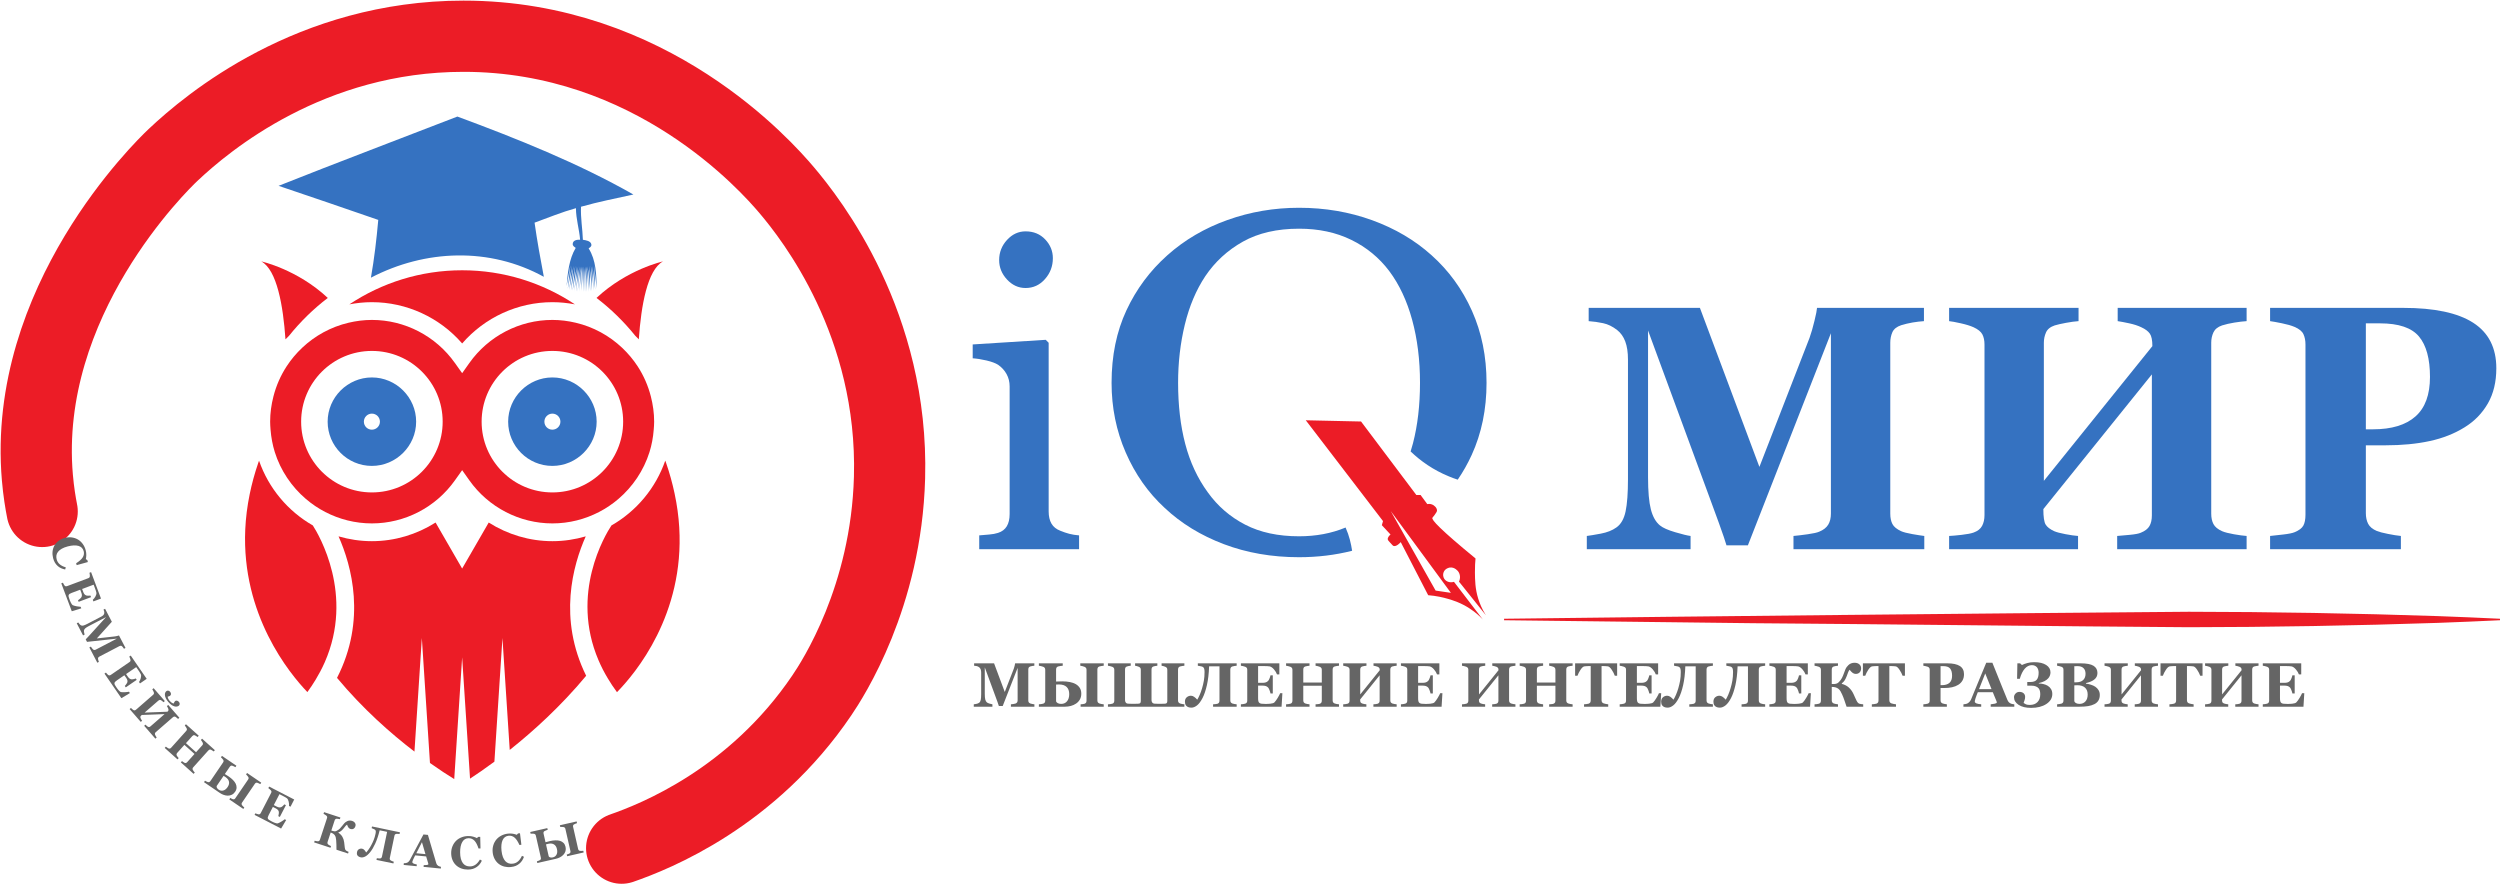 <svg width="138" height="49" viewBox="0 0 138 49" fill="none" xmlns="http://www.w3.org/2000/svg">
<path d="M15.758 18.732C15.824 18.664 15.89 18.596 15.958 18.531C16.583 17.753 17.3 17.052 18.094 16.446C16.405 14.865 14.422 14.429 14.422 14.429C15.286 14.898 15.63 16.871 15.758 18.732Z" fill="#EC1C26"/>
<path d="M35.064 18.531C35.132 18.597 35.197 18.664 35.262 18.732C35.39 16.871 35.735 14.898 36.599 14.429C36.599 14.429 34.616 14.865 32.927 16.446C33.721 17.052 34.438 17.753 35.064 18.531Z" fill="#EC1C26"/>
<path d="M25.511 18.959C26.758 17.521 28.576 16.68 30.492 16.68C30.918 16.68 31.334 16.724 31.737 16.801C29.952 15.614 27.811 14.919 25.511 14.919C23.21 14.919 21.069 15.614 19.284 16.801C19.687 16.724 20.103 16.68 20.529 16.68C22.444 16.68 24.263 17.521 25.511 18.959Z" fill="#EC1C26"/>
<path d="M32.333 29.607C31.748 29.777 31.131 29.873 30.492 29.873C29.232 29.873 28.018 29.503 26.977 28.844L25.51 31.384L24.044 28.844C23.003 29.503 21.789 29.873 20.529 29.873C19.89 29.873 19.273 29.777 18.688 29.607C19.406 31.224 20.237 34.223 18.604 37.419C20.036 39.138 21.587 40.501 22.878 41.488L23.286 35.217L23.734 42.118C24.271 42.497 24.731 42.795 25.074 43.005L25.51 36.285L25.946 42.981C26.291 42.756 26.753 42.442 27.291 42.044L27.735 35.217L28.137 41.396C29.412 40.384 30.939 39.007 32.356 37.303C30.8 34.151 31.623 31.204 32.333 29.607Z" fill="#EC1C26"/>
<path d="M14.299 25.429C14.286 25.467 14.271 25.506 14.258 25.544C14.054 26.137 13.899 26.714 13.784 27.274C13.645 27.95 13.566 28.602 13.538 29.227C13.328 33.942 15.972 37.165 16.967 38.203C17.138 37.972 17.289 37.74 17.428 37.51C17.517 37.363 17.6 37.216 17.677 37.07C17.767 36.9 17.85 36.731 17.924 36.562C19.563 32.842 17.606 29.529 17.268 29.004C15.891 28.216 14.826 26.948 14.299 25.429Z" fill="#EC1C26"/>
<path d="M37.494 29.107C37.458 28.507 37.374 27.883 37.236 27.236C37.119 26.686 36.965 26.12 36.763 25.537C36.75 25.5 36.735 25.463 36.722 25.426C36.195 26.948 35.13 28.217 33.751 29.005C33.395 29.546 31.464 32.759 33.037 36.444C33.11 36.615 33.191 36.787 33.279 36.96C33.362 37.123 33.455 37.286 33.553 37.45C33.703 37.702 33.869 37.955 34.057 38.208C35.08 37.165 37.785 33.926 37.494 29.107Z" fill="#EC1C26"/>
<path d="M20.529 19.371C22.686 19.371 24.435 21.119 24.435 23.276C24.435 25.433 22.686 27.182 20.529 27.182C18.372 27.182 16.623 25.433 16.623 23.276C16.623 21.119 18.372 19.371 20.529 19.371ZM30.492 19.371C32.649 19.371 34.398 21.119 34.398 23.276C34.398 25.433 32.649 27.182 30.492 27.182C28.335 27.182 26.586 25.433 26.586 23.276C26.586 21.119 28.335 19.371 30.492 19.371ZM15.821 20.223C15.491 20.729 15.244 21.292 15.091 21.893C14.978 22.337 14.912 22.798 14.912 23.276C14.912 23.425 14.923 23.57 14.934 23.716C14.968 24.144 15.045 24.56 15.169 24.956C15.489 25.975 16.095 26.867 16.888 27.545C17.214 27.823 17.57 28.063 17.953 28.261C18.726 28.662 19.6 28.892 20.529 28.892C22.343 28.892 24.056 28.004 25.11 26.517L25.511 25.953L25.91 26.517C26.965 28.004 28.678 28.892 30.492 28.892C31.421 28.892 32.295 28.662 33.068 28.261C33.451 28.063 33.808 27.822 34.133 27.544C34.926 26.867 35.531 25.975 35.851 24.957C35.976 24.561 36.053 24.145 36.086 23.716C36.098 23.57 36.109 23.425 36.109 23.276C36.109 22.797 36.042 22.335 35.929 21.891C35.776 21.291 35.529 20.729 35.2 20.223C34.955 19.847 34.666 19.504 34.341 19.197C33.634 18.53 32.756 18.045 31.779 17.815C31.365 17.717 30.936 17.66 30.492 17.66C28.678 17.66 26.965 18.548 25.91 20.036L25.511 20.6L25.11 20.036C24.056 18.548 22.343 17.66 20.529 17.66C20.085 17.66 19.656 17.717 19.241 17.815C18.265 18.045 17.387 18.53 16.681 19.196C16.355 19.503 16.066 19.847 15.821 20.223Z" fill="#EC1C26"/>
<path d="M30.491 23.718C30.247 23.718 30.05 23.521 30.05 23.276C30.05 23.032 30.247 22.832 30.491 22.832C30.736 22.832 30.935 23.032 30.935 23.276C30.935 23.521 30.736 23.718 30.491 23.718ZM30.491 20.835C29.153 20.835 28.05 21.936 28.05 23.276C28.05 24.624 29.144 25.718 30.491 25.718C31.832 25.718 32.935 24.615 32.935 23.276C32.935 21.936 31.832 20.835 30.491 20.835Z" fill="#3572C1"/>
<path d="M20.528 23.718C20.283 23.718 20.086 23.521 20.086 23.276C20.086 23.032 20.283 22.832 20.528 22.832C20.772 22.832 20.972 23.032 20.972 23.276C20.972 23.521 20.772 23.718 20.528 23.718ZM20.528 20.835C19.189 20.835 18.086 21.936 18.086 23.276C18.086 24.624 19.18 25.718 20.528 25.718C21.868 25.718 22.971 24.615 22.971 23.276C22.971 21.936 21.868 20.835 20.528 20.835Z" fill="#3572C1"/>
<path d="M32.492 13.709C32.567 13.657 32.658 13.611 32.644 13.499C32.618 13.302 32.344 13.26 32.175 13.236C32.157 12.627 32.042 12.034 32.073 11.411C33.027 11.14 33.996 10.951 34.963 10.737C31.937 9.012 28.515 7.643 25.247 6.434C21.957 7.709 18.656 8.955 15.377 10.258C17.214 10.876 19.048 11.506 20.88 12.139C20.785 13.209 20.661 14.27 20.475 15.328C23.47 13.767 27.027 13.632 30.02 15.28C29.831 14.288 29.649 13.291 29.508 12.291C30.265 12.015 31.016 11.706 31.792 11.491C31.795 12.097 31.975 12.65 32.022 13.233C31.851 13.223 31.628 13.259 31.614 13.461C31.606 13.579 31.706 13.624 31.779 13.684C31.404 14.315 31.338 15.074 31.275 15.793C31.342 15.409 31.411 15.025 31.483 14.641C31.44 15.075 31.391 15.507 31.342 15.94C31.417 15.519 31.493 15.099 31.574 14.679C31.528 15.121 31.476 15.562 31.424 16.003C31.501 15.561 31.577 15.119 31.658 14.678C31.615 15.127 31.565 15.576 31.515 16.025C31.593 15.575 31.67 15.126 31.753 14.678C31.709 15.132 31.659 15.585 31.608 16.038C31.685 15.595 31.765 15.125 31.845 14.7C31.819 14.999 31.727 15.819 31.707 16.002C31.686 16.186 31.702 16.049 31.702 16.048C31.769 15.626 31.842 15.142 31.913 14.696C31.882 15.152 31.837 15.61 31.795 16.067C31.796 16.067 31.796 16.067 31.797 16.067C31.859 15.614 31.921 15.162 31.982 14.709C31.962 15.163 31.925 15.616 31.89 16.07C31.89 16.07 31.891 16.07 31.891 16.07C31.944 15.623 31.998 15.15 32.043 14.72C32.045 15.017 31.998 15.83 31.988 16.012C31.978 16.194 31.986 16.058 31.986 16.058C32.026 15.641 32.072 15.136 32.102 14.712C32.123 15.01 32.105 15.832 32.102 16.015C32.098 16.199 32.101 16.061 32.101 16.061C32.13 15.641 32.163 15.159 32.177 14.713C32.205 15.168 32.198 15.624 32.197 16.08C32.197 16.08 32.198 16.08 32.199 16.08C32.216 15.624 32.236 15.169 32.231 14.713C32.276 15.168 32.282 15.626 32.292 16.083C32.293 16.083 32.293 16.083 32.294 16.083C32.301 15.627 32.316 15.171 32.293 14.715C32.358 15.168 32.367 15.629 32.387 16.086C32.387 16.086 32.388 16.087 32.388 16.086C32.389 15.632 32.397 15.148 32.363 14.713C32.431 15.009 32.468 15.843 32.479 16.027C32.491 16.212 32.483 16.074 32.483 16.074C32.476 15.645 32.477 15.148 32.429 14.697C32.519 15.145 32.541 15.614 32.577 16.07C32.569 15.61 32.571 15.142 32.523 14.685C32.612 15.133 32.635 15.606 32.671 16.062C32.663 15.605 32.666 15.137 32.617 14.683C32.706 15.125 32.728 15.597 32.764 16.047C32.753 15.592 32.733 15.135 32.702 14.681C32.764 15.115 32.808 15.553 32.852 15.989C32.837 15.54 32.819 15.091 32.793 14.643C32.848 15.068 32.888 15.494 32.935 15.92C32.918 15.154 32.91 14.376 32.492 13.709Z" fill="#3572C1"/>
<path d="M57.099 39.01H55.802V38.878C55.84 38.875 55.887 38.869 55.942 38.861C55.998 38.853 56.037 38.845 56.057 38.836C56.099 38.819 56.128 38.796 56.146 38.767C56.164 38.738 56.173 38.7 56.173 38.656V36.867L55.35 38.971H55.137C55.127 38.934 55.102 38.86 55.062 38.75C55.022 38.64 54.99 38.551 54.965 38.485L54.36 36.84V38.296C54.36 38.436 54.369 38.542 54.387 38.615C54.406 38.687 54.436 38.74 54.478 38.774C54.506 38.797 54.556 38.82 54.628 38.841C54.701 38.862 54.752 38.875 54.781 38.878V39.01H53.752V38.878C53.78 38.875 53.826 38.867 53.889 38.856C53.953 38.844 54.005 38.823 54.046 38.794C54.091 38.762 54.121 38.709 54.137 38.635C54.153 38.56 54.161 38.453 54.161 38.315V37.129C54.161 37.057 54.152 36.997 54.134 36.95C54.116 36.902 54.089 36.864 54.053 36.835C54.008 36.8 53.962 36.778 53.914 36.768C53.867 36.758 53.819 36.751 53.771 36.748V36.616H54.873L55.463 38.197L55.961 36.913C55.977 36.866 55.994 36.809 56.01 36.744C56.025 36.679 56.034 36.636 56.035 36.616H57.096V36.748C57.06 36.75 57.022 36.754 56.983 36.761C56.944 36.768 56.906 36.777 56.87 36.788C56.826 36.803 56.797 36.826 56.782 36.857C56.769 36.889 56.762 36.924 56.762 36.962V38.657C56.762 38.698 56.769 38.732 56.782 38.76C56.797 38.787 56.826 38.811 56.87 38.831C56.892 38.841 56.929 38.851 56.98 38.86C57.031 38.869 57.071 38.875 57.099 38.878V39.01Z" fill="#656565"/>
<path d="M59.021 38.316C59.021 38.143 58.973 38.011 58.878 37.92C58.782 37.828 58.641 37.782 58.454 37.782C58.432 37.782 58.402 37.783 58.366 37.785C58.33 37.786 58.307 37.787 58.296 37.788V38.706C58.306 38.75 58.337 38.786 58.388 38.814C58.44 38.841 58.503 38.855 58.577 38.855C58.712 38.855 58.82 38.807 58.9 38.711C58.98 38.616 59.021 38.484 59.021 38.316ZM59.687 38.293C59.687 38.412 59.661 38.518 59.61 38.61C59.558 38.702 59.487 38.779 59.397 38.839C59.311 38.897 59.214 38.94 59.109 38.968C59.004 38.996 58.896 39.01 58.783 39.01H57.346V38.878C57.378 38.875 57.422 38.87 57.476 38.865C57.53 38.858 57.567 38.85 57.589 38.841C57.629 38.825 57.657 38.803 57.673 38.775C57.689 38.747 57.697 38.711 57.697 38.667V36.979C57.697 36.941 57.689 36.907 57.675 36.879C57.661 36.85 57.633 36.826 57.589 36.807C57.557 36.793 57.516 36.781 57.464 36.77C57.412 36.758 57.373 36.751 57.346 36.748V36.616H58.663V36.748C58.629 36.75 58.585 36.755 58.533 36.763C58.482 36.77 58.438 36.779 58.404 36.79C58.361 36.804 58.332 36.828 58.318 36.859C58.303 36.89 58.296 36.925 58.296 36.962V37.621C58.347 37.62 58.404 37.619 58.466 37.616C58.529 37.613 58.59 37.611 58.648 37.611C58.791 37.611 58.926 37.624 59.053 37.648C59.181 37.673 59.291 37.712 59.384 37.765C59.478 37.82 59.552 37.89 59.606 37.976C59.66 38.06 59.687 38.166 59.687 38.293ZM60.926 39.01H59.649V38.878C59.68 38.876 59.718 38.873 59.763 38.868C59.809 38.864 59.844 38.857 59.866 38.848C59.908 38.831 59.937 38.809 59.952 38.782C59.968 38.754 59.976 38.718 59.976 38.676V36.979C59.976 36.939 59.969 36.906 59.954 36.879C59.939 36.852 59.91 36.829 59.866 36.808C59.837 36.795 59.798 36.782 59.748 36.771C59.7 36.759 59.661 36.751 59.632 36.748V36.616H60.926V36.748C60.89 36.75 60.849 36.755 60.804 36.763C60.759 36.77 60.719 36.779 60.683 36.79C60.64 36.804 60.611 36.828 60.597 36.859C60.582 36.89 60.575 36.925 60.575 36.962V38.657C60.575 38.698 60.582 38.732 60.597 38.76C60.611 38.788 60.64 38.812 60.683 38.831C60.71 38.842 60.748 38.852 60.799 38.861C60.851 38.87 60.893 38.876 60.926 38.878V39.01Z" fill="#656565"/>
<path d="M65.378 39.01H61.158V38.878C61.187 38.877 61.228 38.874 61.282 38.868C61.337 38.861 61.377 38.853 61.401 38.844C61.442 38.83 61.47 38.808 61.486 38.779C61.502 38.748 61.509 38.713 61.509 38.672V36.979C61.509 36.939 61.502 36.906 61.487 36.879C61.474 36.852 61.445 36.829 61.401 36.808C61.369 36.794 61.326 36.781 61.273 36.77C61.22 36.757 61.182 36.75 61.158 36.748V36.616H62.417V36.748C62.383 36.75 62.346 36.755 62.304 36.764C62.262 36.773 62.229 36.782 62.205 36.79C62.164 36.803 62.136 36.825 62.122 36.856C62.108 36.886 62.102 36.921 62.102 36.962V38.657C62.102 38.703 62.116 38.746 62.145 38.785C62.175 38.825 62.228 38.844 62.306 38.844C62.353 38.844 62.391 38.846 62.419 38.848C62.448 38.849 62.493 38.849 62.555 38.849C62.609 38.849 62.655 38.849 62.692 38.848C62.729 38.847 62.776 38.846 62.832 38.844C62.886 38.843 62.923 38.831 62.942 38.807C62.962 38.783 62.972 38.744 62.972 38.693V36.979C62.972 36.939 62.965 36.906 62.952 36.879C62.94 36.852 62.911 36.829 62.867 36.808C62.838 36.795 62.803 36.782 62.761 36.771C62.721 36.759 62.686 36.751 62.657 36.748V36.616H63.886V36.748C63.85 36.75 63.812 36.755 63.77 36.764C63.728 36.772 63.694 36.781 63.667 36.79C63.624 36.804 63.596 36.828 63.583 36.859C63.57 36.89 63.564 36.925 63.564 36.962V38.657C63.564 38.703 63.579 38.746 63.608 38.785C63.637 38.825 63.691 38.844 63.768 38.844C63.816 38.844 63.853 38.846 63.881 38.848C63.911 38.849 63.956 38.849 64.018 38.849C64.072 38.849 64.118 38.849 64.155 38.848C64.192 38.847 64.239 38.846 64.295 38.844C64.349 38.843 64.385 38.831 64.404 38.807C64.425 38.783 64.435 38.744 64.435 38.693V36.979C64.435 36.939 64.428 36.906 64.415 36.879C64.402 36.852 64.374 36.829 64.33 36.808C64.301 36.795 64.266 36.782 64.224 36.771C64.183 36.759 64.148 36.751 64.119 36.748V36.616H65.378V36.748C65.342 36.75 65.301 36.755 65.256 36.763C65.211 36.77 65.171 36.779 65.135 36.79C65.092 36.804 65.064 36.828 65.049 36.859C65.034 36.89 65.027 36.925 65.027 36.962V38.657C65.027 38.698 65.034 38.732 65.049 38.76C65.064 38.788 65.092 38.812 65.135 38.831C65.162 38.842 65.201 38.852 65.251 38.861C65.303 38.87 65.345 38.876 65.378 38.878V39.01Z" fill="#656565"/>
<path d="M66.383 36.807C66.352 36.792 66.305 36.78 66.242 36.77C66.179 36.758 66.138 36.751 66.12 36.748V36.616H68.264V36.748C68.228 36.75 68.188 36.755 68.143 36.763C68.098 36.77 68.057 36.779 68.021 36.79C67.979 36.804 67.95 36.828 67.935 36.859C67.921 36.89 67.913 36.925 67.913 36.962V38.657C67.913 38.698 67.921 38.732 67.935 38.76C67.95 38.788 67.979 38.812 68.021 38.831C68.048 38.842 68.087 38.852 68.138 38.861C68.19 38.87 68.232 38.876 68.264 38.878V39.01H66.962V38.878C66.992 38.876 67.034 38.873 67.088 38.868C67.144 38.864 67.182 38.857 67.205 38.848C67.246 38.831 67.275 38.809 67.291 38.782C67.307 38.754 67.315 38.718 67.315 38.676V36.78H66.743C66.728 37.183 66.688 37.53 66.621 37.821C66.555 38.111 66.475 38.346 66.383 38.526C66.284 38.719 66.181 38.857 66.075 38.939C65.968 39.021 65.866 39.062 65.769 39.062C65.694 39.062 65.633 39.051 65.585 39.03C65.538 39.01 65.501 38.984 65.476 38.952C65.449 38.921 65.431 38.886 65.422 38.846C65.413 38.806 65.408 38.769 65.408 38.736C65.408 38.629 65.441 38.546 65.508 38.49C65.574 38.433 65.651 38.404 65.739 38.404C65.8 38.404 65.859 38.424 65.916 38.465C65.975 38.505 66.032 38.558 66.088 38.623C66.13 38.557 66.175 38.469 66.223 38.359C66.272 38.247 66.316 38.127 66.353 37.999C66.396 37.855 66.429 37.712 66.454 37.571C66.479 37.428 66.491 37.27 66.491 37.097C66.491 37.023 66.484 36.961 66.471 36.913C66.459 36.865 66.429 36.829 66.383 36.807Z" fill="#656565"/>
<path d="M70.62 37.227H70.491C70.459 37.136 70.402 37.043 70.323 36.95C70.243 36.857 70.163 36.802 70.085 36.785C70.051 36.777 70.004 36.772 69.943 36.771C69.883 36.769 69.834 36.768 69.794 36.768H69.447V37.692H69.693C69.755 37.692 69.811 37.685 69.862 37.67C69.913 37.656 69.959 37.628 70 37.586C70.026 37.56 70.052 37.515 70.078 37.449C70.105 37.384 70.122 37.327 70.13 37.279H70.258V38.278H70.13C70.124 38.23 70.106 38.171 70.078 38.1C70.051 38.029 70.025 37.979 70 37.952C69.963 37.912 69.919 37.884 69.869 37.869C69.818 37.854 69.76 37.846 69.693 37.846H69.447V38.536C69.447 38.608 69.452 38.665 69.462 38.708C69.473 38.749 69.494 38.782 69.523 38.804C69.551 38.825 69.589 38.839 69.638 38.846C69.687 38.853 69.754 38.856 69.838 38.856C69.878 38.856 69.925 38.856 69.98 38.855C70.035 38.853 70.084 38.85 70.125 38.844C70.172 38.839 70.216 38.83 70.257 38.819C70.298 38.808 70.329 38.792 70.35 38.77C70.404 38.715 70.464 38.631 70.532 38.519C70.599 38.405 70.644 38.32 70.665 38.264H70.788L70.743 39.01H68.497V38.878C68.529 38.876 68.571 38.871 68.625 38.865C68.679 38.858 68.718 38.85 68.74 38.841C68.783 38.823 68.811 38.801 68.826 38.774C68.841 38.745 68.848 38.71 68.848 38.667V36.979C68.848 36.938 68.842 36.905 68.829 36.879C68.817 36.852 68.787 36.828 68.74 36.807C68.711 36.793 68.67 36.781 68.617 36.77C68.564 36.758 68.524 36.751 68.497 36.748V36.616H70.62V37.227Z" fill="#656565"/>
<path d="M73.913 39.01H72.619V38.878C72.647 38.876 72.688 38.873 72.742 38.868C72.796 38.864 72.833 38.857 72.853 38.848C72.895 38.831 72.924 38.809 72.939 38.782C72.955 38.754 72.963 38.718 72.963 38.676V37.851H71.941V38.657C71.941 38.695 71.948 38.73 71.964 38.76C71.981 38.791 72.009 38.814 72.048 38.831C72.07 38.84 72.106 38.849 72.158 38.86C72.21 38.87 72.252 38.876 72.285 38.878V39.01H70.991V38.878C71.019 38.877 71.06 38.874 71.114 38.868C71.169 38.861 71.209 38.853 71.234 38.844C71.274 38.83 71.302 38.808 71.318 38.779C71.334 38.748 71.342 38.713 71.342 38.672V36.979C71.342 36.939 71.334 36.906 71.32 36.879C71.306 36.852 71.278 36.829 71.234 36.808C71.201 36.794 71.158 36.781 71.105 36.77C71.052 36.757 71.014 36.75 70.991 36.748V36.616H72.285V36.748C72.25 36.75 72.208 36.755 72.16 36.764C72.111 36.773 72.074 36.782 72.048 36.79C72.005 36.804 71.975 36.828 71.961 36.861C71.947 36.892 71.941 36.926 71.941 36.962V37.677H72.963V36.979C72.963 36.939 72.956 36.906 72.941 36.879C72.926 36.852 72.897 36.829 72.853 36.808C72.824 36.795 72.785 36.782 72.735 36.771C72.687 36.759 72.648 36.751 72.619 36.748V36.616H73.913V36.748C73.877 36.75 73.836 36.755 73.791 36.763C73.746 36.77 73.706 36.779 73.67 36.79C73.627 36.804 73.598 36.828 73.584 36.859C73.569 36.89 73.562 36.925 73.562 36.962V38.657C73.562 38.698 73.569 38.732 73.584 38.76C73.598 38.788 73.627 38.812 73.67 38.831C73.697 38.842 73.736 38.852 73.786 38.861C73.838 38.87 73.88 38.876 73.913 38.878V39.01Z" fill="#656565"/>
<path d="M77.096 39.01H75.812V38.878C75.84 38.876 75.881 38.873 75.935 38.868C75.989 38.862 76.026 38.855 76.047 38.846C76.088 38.829 76.117 38.807 76.133 38.78C76.149 38.752 76.156 38.717 76.156 38.674V37.276L75.08 38.612C75.08 38.689 75.087 38.74 75.102 38.765C75.118 38.79 75.146 38.812 75.188 38.831C75.212 38.841 75.249 38.851 75.299 38.861C75.35 38.87 75.392 38.876 75.424 38.878V39.01H74.145V38.878C74.174 38.877 74.215 38.874 74.269 38.868C74.324 38.861 74.364 38.853 74.388 38.844C74.429 38.83 74.457 38.808 74.473 38.779C74.489 38.748 74.496 38.713 74.496 38.672V36.979C74.496 36.939 74.489 36.906 74.474 36.879C74.461 36.852 74.432 36.829 74.388 36.808C74.356 36.794 74.313 36.781 74.26 36.77C74.207 36.757 74.169 36.75 74.145 36.748V36.616H75.429V36.748C75.394 36.75 75.353 36.755 75.305 36.764C75.256 36.773 75.219 36.782 75.193 36.79C75.149 36.804 75.12 36.828 75.105 36.861C75.092 36.892 75.085 36.926 75.085 36.962V38.332L76.162 36.996C76.162 36.937 76.153 36.896 76.136 36.873C76.119 36.848 76.091 36.826 76.052 36.808C76.019 36.793 75.979 36.78 75.932 36.77C75.886 36.759 75.848 36.752 75.817 36.748V36.616H77.096V36.748C77.06 36.75 77.02 36.755 76.975 36.763C76.93 36.77 76.889 36.779 76.853 36.79C76.81 36.804 76.782 36.828 76.767 36.859C76.752 36.89 76.745 36.925 76.745 36.962V38.657C76.745 38.698 76.752 38.732 76.767 38.76C76.782 38.788 76.81 38.812 76.853 38.831C76.88 38.842 76.919 38.852 76.97 38.861C77.021 38.87 77.064 38.876 77.096 38.878V39.01Z" fill="#656565"/>
<path d="M79.453 37.227H79.325C79.292 37.136 79.236 37.043 79.156 36.95C79.076 36.857 78.997 36.802 78.918 36.785C78.884 36.777 78.837 36.772 78.776 36.771C78.717 36.769 78.667 36.768 78.628 36.768H78.28V37.692H78.527C78.589 37.692 78.645 37.685 78.695 37.67C78.746 37.656 78.792 37.628 78.834 37.586C78.86 37.56 78.885 37.515 78.911 37.449C78.938 37.384 78.956 37.327 78.964 37.279H79.092V38.278H78.964C78.957 38.23 78.939 38.171 78.911 38.1C78.884 38.029 78.859 37.979 78.834 37.952C78.797 37.912 78.753 37.884 78.702 37.869C78.652 37.854 78.593 37.846 78.527 37.846H78.28V38.536C78.28 38.608 78.285 38.665 78.296 38.708C78.307 38.749 78.327 38.782 78.356 38.804C78.385 38.825 78.423 38.839 78.471 38.846C78.521 38.853 78.588 38.856 78.672 38.856C78.711 38.856 78.758 38.856 78.814 38.855C78.869 38.853 78.917 38.85 78.959 38.844C79.006 38.839 79.05 38.83 79.09 38.819C79.132 38.808 79.163 38.792 79.183 38.77C79.237 38.715 79.298 38.631 79.365 38.519C79.433 38.405 79.477 38.32 79.499 38.264H79.622L79.576 39.01H77.331V38.878C77.362 38.876 77.405 38.871 77.459 38.865C77.513 38.858 77.551 38.85 77.574 38.841C77.616 38.823 77.645 38.801 77.66 38.774C77.674 38.745 77.681 38.71 77.681 38.667V36.979C77.681 36.938 77.675 36.905 77.663 36.879C77.651 36.852 77.621 36.828 77.574 36.807C77.544 36.793 77.503 36.781 77.45 36.77C77.397 36.758 77.358 36.751 77.331 36.748V36.616H79.453V37.227Z" fill="#656565"/>
<path d="M83.652 39.01H82.368V38.878C82.396 38.876 82.437 38.873 82.491 38.868C82.545 38.862 82.582 38.855 82.603 38.846C82.644 38.829 82.673 38.807 82.689 38.78C82.704 38.752 82.712 38.717 82.712 38.674V37.276L81.636 38.612C81.636 38.689 81.643 38.74 81.658 38.765C81.674 38.79 81.702 38.812 81.744 38.831C81.768 38.841 81.805 38.851 81.855 38.861C81.906 38.87 81.948 38.876 81.98 38.878V39.01H80.701V38.878C80.73 38.877 80.77 38.874 80.825 38.868C80.88 38.861 80.919 38.853 80.944 38.844C80.985 38.83 81.013 38.808 81.029 38.779C81.044 38.748 81.052 38.713 81.052 38.672V36.979C81.052 36.939 81.045 36.906 81.03 36.879C81.017 36.852 80.988 36.829 80.944 36.808C80.912 36.794 80.869 36.781 80.816 36.77C80.763 36.757 80.725 36.75 80.701 36.748V36.616H81.985V36.748C81.95 36.75 81.909 36.755 81.86 36.764C81.812 36.773 81.775 36.782 81.749 36.79C81.705 36.804 81.676 36.828 81.661 36.861C81.648 36.892 81.641 36.926 81.641 36.962V38.332L82.717 36.996C82.717 36.937 82.709 36.896 82.692 36.873C82.675 36.848 82.647 36.826 82.608 36.808C82.575 36.793 82.535 36.78 82.488 36.77C82.442 36.759 82.404 36.752 82.373 36.748V36.616H83.652V36.748C83.616 36.75 83.576 36.755 83.531 36.763C83.486 36.77 83.445 36.779 83.409 36.79C83.366 36.804 83.338 36.828 83.323 36.859C83.308 36.89 83.301 36.925 83.301 36.962V38.657C83.301 38.698 83.308 38.732 83.323 38.76C83.338 38.788 83.366 38.812 83.409 38.831C83.436 38.842 83.475 38.852 83.525 38.861C83.577 38.87 83.619 38.876 83.652 38.878V39.01Z" fill="#656565"/>
<path d="M86.808 39.01H85.514V38.878C85.543 38.876 85.584 38.873 85.638 38.868C85.692 38.864 85.729 38.857 85.749 38.848C85.791 38.831 85.819 38.809 85.835 38.782C85.851 38.754 85.859 38.718 85.859 38.676V37.851H84.836V38.657C84.836 38.695 84.844 38.73 84.86 38.76C84.877 38.791 84.905 38.814 84.944 38.831C84.966 38.84 85.002 38.849 85.054 38.86C85.106 38.87 85.148 38.876 85.18 38.878V39.01H83.886V38.878C83.915 38.877 83.956 38.874 84.01 38.868C84.065 38.861 84.105 38.853 84.129 38.844C84.17 38.83 84.198 38.808 84.214 38.779C84.23 38.748 84.237 38.713 84.237 38.672V36.979C84.237 36.939 84.23 36.906 84.216 36.879C84.202 36.852 84.173 36.829 84.129 36.808C84.097 36.794 84.054 36.781 84.001 36.77C83.948 36.757 83.91 36.75 83.886 36.748V36.616H85.18V36.748C85.146 36.75 85.104 36.755 85.056 36.764C85.007 36.773 84.97 36.782 84.944 36.79C84.9 36.804 84.871 36.828 84.857 36.861C84.843 36.892 84.836 36.926 84.836 36.962V37.677H85.859V36.979C85.859 36.939 85.851 36.906 85.837 36.879C85.822 36.852 85.793 36.829 85.749 36.808C85.72 36.795 85.68 36.782 85.631 36.771C85.583 36.759 85.544 36.751 85.514 36.748V36.616H86.808V36.748C86.772 36.75 86.732 36.755 86.687 36.763C86.642 36.77 86.602 36.779 86.566 36.79C86.523 36.804 86.494 36.828 86.48 36.859C86.465 36.89 86.458 36.925 86.458 36.962V38.657C86.458 38.698 86.465 38.732 86.48 38.76C86.494 38.788 86.523 38.812 86.566 38.831C86.593 38.842 86.631 38.852 86.682 38.861C86.734 38.87 86.776 38.876 86.808 38.878V39.01Z" fill="#656565"/>
<path d="M89.266 37.301H89.137C89.102 37.199 89.046 37.089 88.968 36.972C88.891 36.855 88.821 36.792 88.755 36.783C88.719 36.779 88.675 36.775 88.622 36.771C88.569 36.768 88.524 36.766 88.485 36.766H88.406V38.644C88.406 38.684 88.413 38.72 88.428 38.752C88.443 38.782 88.471 38.806 88.514 38.824C88.54 38.834 88.58 38.845 88.634 38.856C88.689 38.866 88.736 38.874 88.774 38.878V39.01H87.439V38.878C87.472 38.875 87.518 38.87 87.576 38.865C87.636 38.858 87.676 38.85 87.698 38.841C87.741 38.823 87.771 38.799 87.785 38.769C87.8 38.738 87.807 38.702 87.807 38.661V36.766H87.728C87.69 36.766 87.644 36.768 87.591 36.771C87.538 36.775 87.494 36.779 87.458 36.783C87.393 36.792 87.321 36.855 87.244 36.972C87.167 37.089 87.112 37.199 87.077 37.301H86.947V36.616H89.266V37.301Z" fill="#656565"/>
<path d="M91.529 37.227H91.401C91.368 37.136 91.312 37.043 91.232 36.95C91.152 36.857 91.073 36.802 90.994 36.785C90.96 36.777 90.913 36.772 90.852 36.771C90.793 36.769 90.743 36.768 90.704 36.768H90.356V37.692H90.603C90.665 37.692 90.721 37.685 90.771 37.67C90.822 37.656 90.868 37.628 90.91 37.586C90.936 37.56 90.962 37.515 90.987 37.449C91.014 37.384 91.032 37.327 91.04 37.279H91.168V38.278H91.04C91.033 38.23 91.016 38.171 90.987 38.1C90.96 38.029 90.934 37.979 90.91 37.952C90.873 37.912 90.829 37.884 90.778 37.869C90.728 37.854 90.669 37.846 90.603 37.846H90.356V38.536C90.356 38.608 90.361 38.665 90.372 38.708C90.383 38.749 90.403 38.782 90.432 38.804C90.46 38.825 90.499 38.839 90.547 38.846C90.597 38.853 90.663 38.856 90.748 38.856C90.787 38.856 90.834 38.856 90.889 38.855C90.945 38.853 90.993 38.85 91.035 38.844C91.082 38.839 91.126 38.83 91.166 38.819C91.208 38.808 91.239 38.792 91.259 38.77C91.313 38.715 91.374 38.631 91.441 38.519C91.509 38.405 91.553 38.32 91.574 38.264H91.698L91.652 39.01H89.407V38.878C89.438 38.876 89.481 38.871 89.535 38.865C89.589 38.858 89.627 38.85 89.65 38.841C89.692 38.823 89.721 38.801 89.736 38.774C89.75 38.745 89.757 38.71 89.757 38.667V36.979C89.757 36.938 89.751 36.905 89.739 36.879C89.727 36.852 89.697 36.828 89.65 36.807C89.62 36.793 89.579 36.781 89.526 36.77C89.474 36.758 89.434 36.751 89.407 36.748V36.616H91.529V37.227Z" fill="#656565"/>
<path d="M92.671 36.807C92.639 36.792 92.592 36.78 92.529 36.77C92.466 36.758 92.426 36.751 92.408 36.748V36.616H94.552V36.748C94.516 36.75 94.476 36.755 94.431 36.763C94.386 36.77 94.345 36.779 94.309 36.79C94.266 36.804 94.238 36.828 94.223 36.859C94.209 36.89 94.201 36.925 94.201 36.962V38.657C94.201 38.698 94.209 38.732 94.223 38.76C94.238 38.788 94.266 38.812 94.309 38.831C94.336 38.842 94.375 38.852 94.426 38.861C94.477 38.87 94.519 38.876 94.552 38.878V39.01H93.25V38.878C93.28 38.876 93.322 38.873 93.376 38.868C93.431 38.864 93.47 38.857 93.493 38.848C93.534 38.831 93.563 38.809 93.579 38.782C93.594 38.754 93.602 38.718 93.602 38.676V36.78H93.03C93.016 37.183 92.975 37.53 92.909 37.821C92.843 38.111 92.763 38.346 92.671 38.526C92.572 38.719 92.469 38.857 92.362 38.939C92.255 39.021 92.154 39.062 92.057 39.062C91.982 39.062 91.92 39.051 91.873 39.03C91.826 39.01 91.789 38.984 91.763 38.952C91.736 38.921 91.718 38.886 91.709 38.846C91.7 38.806 91.696 38.769 91.696 38.736C91.696 38.629 91.729 38.546 91.795 38.49C91.862 38.433 91.939 38.404 92.027 38.404C92.087 38.404 92.146 38.424 92.204 38.465C92.262 38.505 92.32 38.558 92.376 38.623C92.417 38.557 92.462 38.469 92.511 38.359C92.56 38.247 92.603 38.127 92.641 37.999C92.683 37.855 92.717 37.712 92.742 37.571C92.767 37.428 92.779 37.27 92.779 37.097C92.779 37.023 92.772 36.961 92.759 36.913C92.746 36.865 92.717 36.829 92.671 36.807Z" fill="#656565"/>
<path d="M95.556 36.807C95.524 36.792 95.477 36.78 95.414 36.77C95.351 36.758 95.311 36.751 95.293 36.748V36.616H97.437V36.748C97.401 36.75 97.361 36.755 97.316 36.763C97.27 36.77 97.23 36.779 97.194 36.79C97.151 36.804 97.123 36.828 97.108 36.859C97.093 36.89 97.086 36.925 97.086 36.962V38.657C97.086 38.698 97.093 38.732 97.108 38.76C97.123 38.788 97.151 38.812 97.194 38.831C97.221 38.842 97.26 38.852 97.31 38.861C97.362 38.87 97.404 38.876 97.437 38.878V39.01H96.135V38.878C96.165 38.876 96.207 38.873 96.261 38.868C96.316 38.864 96.355 38.857 96.377 38.848C96.419 38.831 96.448 38.809 96.463 38.782C96.479 38.754 96.487 38.718 96.487 38.676V36.78H95.915C95.901 37.183 95.86 37.53 95.794 37.821C95.727 38.111 95.648 38.346 95.556 38.526C95.457 38.719 95.354 38.857 95.247 38.939C95.14 39.021 95.038 39.062 94.942 39.062C94.866 39.062 94.805 39.051 94.758 39.03C94.711 39.01 94.674 38.984 94.648 38.952C94.621 38.921 94.603 38.886 94.594 38.846C94.585 38.806 94.581 38.769 94.581 38.736C94.581 38.629 94.614 38.546 94.68 38.49C94.747 38.433 94.824 38.404 94.911 38.404C94.972 38.404 95.031 38.424 95.089 38.465C95.147 38.505 95.204 38.558 95.261 38.623C95.302 38.557 95.347 38.469 95.396 38.359C95.445 38.247 95.488 38.127 95.525 37.999C95.568 37.855 95.602 37.712 95.627 37.571C95.651 37.428 95.664 37.27 95.664 37.097C95.664 37.023 95.657 36.961 95.644 36.913C95.631 36.865 95.602 36.829 95.556 36.807Z" fill="#656565"/>
<path d="M99.792 37.227H99.664C99.631 37.136 99.575 37.043 99.495 36.95C99.415 36.857 99.336 36.802 99.257 36.785C99.224 36.777 99.176 36.772 99.116 36.771C99.056 36.769 99.007 36.768 98.967 36.768H98.62V37.692H98.866C98.928 37.692 98.984 37.685 99.035 37.67C99.085 37.656 99.131 37.628 99.173 37.586C99.199 37.56 99.225 37.515 99.251 37.449C99.278 37.384 99.295 37.327 99.303 37.279H99.431V38.278H99.303C99.296 38.23 99.279 38.171 99.251 38.1C99.224 38.029 99.198 37.979 99.173 37.952C99.136 37.912 99.092 37.884 99.041 37.869C98.991 37.854 98.932 37.846 98.866 37.846H98.62V38.536C98.62 38.608 98.625 38.665 98.635 38.708C98.646 38.749 98.666 38.782 98.695 38.804C98.724 38.825 98.762 38.839 98.81 38.846C98.86 38.853 98.927 38.856 99.011 38.856C99.05 38.856 99.098 38.856 99.153 38.855C99.208 38.853 99.256 38.85 99.298 38.844C99.345 38.839 99.389 38.83 99.429 38.819C99.471 38.808 99.502 38.792 99.522 38.77C99.576 38.715 99.637 38.631 99.704 38.519C99.772 38.405 99.816 38.32 99.838 38.264H99.961L99.915 39.01H97.67V38.878C97.701 38.876 97.744 38.871 97.798 38.865C97.852 38.858 97.89 38.85 97.913 38.841C97.955 38.823 97.984 38.801 97.999 38.774C98.013 38.745 98.021 38.71 98.021 38.667V36.979C98.021 36.938 98.014 36.905 98.002 36.879C97.99 36.852 97.96 36.828 97.913 36.807C97.883 36.793 97.842 36.781 97.79 36.77C97.737 36.758 97.697 36.751 97.67 36.748V36.616H99.792V37.227Z" fill="#656565"/>
<path d="M102.849 39.01H101.931C101.892 38.894 101.853 38.778 101.813 38.662C101.774 38.546 101.732 38.439 101.688 38.34C101.657 38.267 101.625 38.205 101.594 38.154C101.563 38.103 101.526 38.059 101.481 38.023C101.438 37.987 101.386 37.961 101.326 37.944C101.266 37.926 101.195 37.917 101.113 37.917V38.657C101.113 38.695 101.121 38.73 101.137 38.76C101.154 38.791 101.182 38.814 101.221 38.831C101.242 38.84 101.279 38.849 101.331 38.86C101.382 38.87 101.425 38.876 101.457 38.878V39.01H100.163V38.878C100.191 38.877 100.232 38.874 100.286 38.868C100.341 38.861 100.381 38.853 100.406 38.844C100.447 38.83 100.475 38.808 100.491 38.779C100.506 38.748 100.514 38.713 100.514 38.672V36.979C100.514 36.939 100.507 36.906 100.492 36.879C100.479 36.852 100.45 36.829 100.406 36.808C100.374 36.794 100.331 36.781 100.278 36.77C100.225 36.757 100.187 36.75 100.163 36.748V36.616H101.457V36.748C101.422 36.75 101.381 36.755 101.332 36.764C101.284 36.773 101.247 36.782 101.221 36.79C101.177 36.804 101.148 36.828 101.133 36.861C101.12 36.892 101.113 36.926 101.113 36.962V37.758H101.223C101.268 37.758 101.314 37.752 101.363 37.739C101.412 37.726 101.457 37.7 101.496 37.66C101.577 37.58 101.638 37.5 101.678 37.419C101.719 37.337 101.754 37.253 101.783 37.168C101.817 37.073 101.847 36.993 101.874 36.928C101.901 36.862 101.954 36.79 102.034 36.712C102.074 36.673 102.122 36.642 102.179 36.619C102.237 36.596 102.3 36.584 102.368 36.584C102.481 36.584 102.57 36.613 102.635 36.67C102.7 36.727 102.733 36.8 102.733 36.889C102.733 36.987 102.705 37.064 102.65 37.119C102.595 37.173 102.525 37.2 102.439 37.2C102.385 37.2 102.332 37.184 102.28 37.153C102.23 37.121 102.169 37.06 102.098 36.97C102.065 37.005 102.035 37.059 102.009 37.132C101.984 37.204 101.961 37.267 101.94 37.321C101.896 37.432 101.853 37.517 101.811 37.576C101.77 37.633 101.722 37.681 101.668 37.719V37.75C101.826 37.791 101.956 37.86 102.059 37.955C102.163 38.051 102.247 38.167 102.311 38.305C102.339 38.364 102.368 38.428 102.397 38.495C102.427 38.562 102.454 38.618 102.476 38.666C102.511 38.739 102.545 38.787 102.577 38.811C102.611 38.834 102.639 38.848 102.66 38.851C102.686 38.857 102.717 38.862 102.755 38.868C102.793 38.873 102.824 38.876 102.849 38.878V39.01Z" fill="#656565"/>
<path d="M105.152 37.301H105.022C104.987 37.199 104.931 37.089 104.853 36.972C104.777 36.855 104.706 36.792 104.641 36.783C104.605 36.779 104.56 36.775 104.507 36.771C104.455 36.768 104.409 36.766 104.371 36.766H104.291V38.644C104.291 38.684 104.299 38.72 104.313 38.752C104.328 38.782 104.357 38.806 104.399 38.824C104.425 38.834 104.465 38.845 104.519 38.856C104.574 38.866 104.621 38.874 104.659 38.878V39.01H103.325V38.878C103.357 38.875 103.403 38.87 103.461 38.865C103.521 38.858 103.562 38.85 103.583 38.841C103.627 38.823 103.656 38.799 103.671 38.769C103.685 38.738 103.693 38.702 103.693 38.661V36.766H103.613C103.575 36.766 103.529 36.768 103.477 36.771C103.424 36.775 103.379 36.779 103.343 36.783C103.278 36.792 103.207 36.855 103.129 36.972C103.053 37.089 102.997 37.199 102.962 37.301H102.832V36.616H105.152V37.301Z" fill="#656565"/>
<path d="M108.413 37.215C108.413 37.35 108.385 37.466 108.329 37.564C108.273 37.661 108.197 37.739 108.099 37.8C107.998 37.863 107.882 37.909 107.752 37.937C107.622 37.965 107.477 37.979 107.315 37.979H107.119V38.652C107.119 38.693 107.126 38.728 107.141 38.758C107.157 38.788 107.186 38.811 107.229 38.829C107.251 38.838 107.288 38.848 107.338 38.858C107.389 38.868 107.432 38.875 107.467 38.878V39.01H106.169V38.878C106.202 38.875 106.245 38.87 106.299 38.865C106.353 38.858 106.391 38.85 106.412 38.841C106.456 38.823 106.485 38.801 106.498 38.775C106.513 38.749 106.52 38.713 106.52 38.667V36.979C106.52 36.939 106.513 36.906 106.5 36.877C106.486 36.848 106.457 36.824 106.412 36.805C106.381 36.791 106.338 36.78 106.286 36.77C106.234 36.758 106.195 36.751 106.169 36.748V36.616H107.49C107.799 36.616 108.031 36.666 108.184 36.764C108.336 36.862 108.413 37.013 108.413 37.215ZM107.755 37.301C107.755 37.121 107.718 36.988 107.645 36.901C107.573 36.813 107.445 36.77 107.259 36.77H107.119V37.821H107.19C107.374 37.821 107.514 37.778 107.61 37.694C107.707 37.608 107.755 37.477 107.755 37.301Z" fill="#656565"/>
<path d="M111.19 39.01H109.886V38.878C109.946 38.874 110.018 38.863 110.1 38.846C110.182 38.828 110.223 38.806 110.223 38.78C110.223 38.771 110.222 38.761 110.22 38.75C110.219 38.739 110.214 38.724 110.206 38.704L110.002 38.209H109.175C109.156 38.255 109.135 38.309 109.111 38.37C109.089 38.432 109.069 38.487 109.052 38.536C109.031 38.599 109.018 38.644 109.014 38.672C109.01 38.7 109.008 38.72 109.008 38.731C109.008 38.767 109.035 38.798 109.089 38.824C109.145 38.849 109.236 38.867 109.363 38.878V39.01H108.381V38.878C108.418 38.876 108.46 38.87 108.506 38.861C108.553 38.851 108.59 38.838 108.617 38.821C108.663 38.794 108.702 38.761 108.733 38.721C108.766 38.682 108.793 38.635 108.814 38.581C108.945 38.265 109.075 37.949 109.206 37.632C109.337 37.314 109.483 36.965 109.641 36.582H109.979C110.199 37.124 110.372 37.553 110.496 37.868C110.621 38.183 110.728 38.444 110.815 38.65C110.83 38.684 110.848 38.715 110.871 38.743C110.893 38.77 110.926 38.796 110.967 38.821C110.999 38.839 111.035 38.852 111.077 38.861C111.118 38.87 111.156 38.876 111.19 38.878V39.01ZM109.933 38.041L109.585 37.174L109.243 38.041H109.933Z" fill="#656565"/>
<path d="M113.037 37.856C113.113 37.902 113.173 37.963 113.218 38.038C113.264 38.113 113.287 38.204 113.287 38.31C113.287 38.533 113.177 38.717 112.958 38.861C112.739 39.004 112.459 39.075 112.119 39.075C111.828 39.075 111.598 39.02 111.428 38.908C111.258 38.797 111.173 38.656 111.173 38.485C111.173 38.41 111.202 38.342 111.259 38.283C111.316 38.222 111.387 38.192 111.47 38.192C111.568 38.192 111.645 38.217 111.701 38.267C111.758 38.317 111.787 38.384 111.787 38.468C111.787 38.532 111.776 38.596 111.753 38.659C111.732 38.721 111.715 38.769 111.703 38.804C111.742 38.832 111.786 38.857 111.834 38.88C111.884 38.901 111.955 38.912 112.047 38.912C112.226 38.912 112.366 38.86 112.469 38.755C112.571 38.65 112.622 38.507 112.622 38.323C112.622 38.266 112.616 38.208 112.604 38.149C112.591 38.09 112.568 38.039 112.533 37.996C112.499 37.953 112.448 37.918 112.381 37.891C112.315 37.863 112.232 37.849 112.133 37.849H111.905V37.647H112.07C112.238 37.647 112.357 37.605 112.426 37.522C112.497 37.439 112.533 37.308 112.533 37.129C112.533 37.073 112.525 37.019 112.509 36.969C112.494 36.918 112.472 36.874 112.442 36.837C112.41 36.8 112.371 36.771 112.324 36.749C112.277 36.727 112.223 36.716 112.16 36.716C112.014 36.716 111.883 36.78 111.768 36.91C111.654 37.039 111.562 37.226 111.492 37.47H111.343L111.359 36.616H111.51L111.61 36.709C111.698 36.666 111.797 36.63 111.909 36.599C112.02 36.568 112.147 36.552 112.29 36.552C112.569 36.552 112.788 36.604 112.948 36.707C113.107 36.809 113.187 36.946 113.187 37.115C113.187 37.17 113.177 37.228 113.155 37.289C113.135 37.35 113.101 37.405 113.052 37.454C113.004 37.506 112.939 37.554 112.857 37.598C112.775 37.642 112.669 37.678 112.541 37.706V37.728C112.622 37.729 112.707 37.739 112.794 37.76C112.883 37.779 112.964 37.811 113.037 37.856Z" fill="#656565"/>
<path d="M115.666 37.912C115.738 37.961 115.796 38.023 115.841 38.099C115.886 38.173 115.909 38.261 115.909 38.362C115.909 38.483 115.883 38.586 115.831 38.671C115.78 38.754 115.707 38.82 115.612 38.868C115.51 38.92 115.393 38.956 115.261 38.978C115.129 38.999 114.974 39.01 114.795 39.01H113.552V38.878C113.587 38.875 113.63 38.87 113.683 38.863C113.736 38.856 113.773 38.848 113.795 38.839C113.836 38.822 113.864 38.801 113.879 38.774C113.895 38.745 113.903 38.709 113.903 38.666V36.979C113.903 36.938 113.896 36.904 113.884 36.877C113.872 36.85 113.842 36.827 113.795 36.807C113.76 36.792 113.719 36.78 113.673 36.771C113.627 36.761 113.587 36.753 113.552 36.748V36.616H114.852C115.18 36.616 115.416 36.661 115.561 36.751C115.706 36.841 115.779 36.974 115.779 37.149C115.779 37.23 115.762 37.301 115.73 37.363C115.697 37.424 115.65 37.477 115.59 37.522C115.535 37.563 115.469 37.599 115.392 37.63C115.316 37.66 115.234 37.685 115.146 37.706V37.738C115.234 37.747 115.325 37.767 115.419 37.797C115.514 37.826 115.596 37.864 115.666 37.912ZM115.122 37.191C115.122 37.059 115.085 36.955 115.009 36.881C114.935 36.807 114.823 36.77 114.674 36.77C114.652 36.77 114.624 36.771 114.589 36.773C114.556 36.774 114.526 36.775 114.502 36.776V37.664H114.589C114.771 37.664 114.906 37.621 114.992 37.537C115.079 37.452 115.122 37.336 115.122 37.191ZM115.24 38.34C115.24 38.174 115.191 38.046 115.092 37.957C114.993 37.868 114.851 37.824 114.665 37.824C114.644 37.824 114.615 37.825 114.579 37.827C114.544 37.828 114.518 37.83 114.502 37.831V38.706C114.512 38.748 114.543 38.783 114.596 38.812C114.649 38.84 114.713 38.855 114.788 38.855C114.922 38.855 115.031 38.81 115.114 38.72C115.198 38.63 115.24 38.503 115.24 38.34Z" fill="#656565"/>
<path d="M119.121 39.01H117.837V38.878C117.865 38.876 117.906 38.873 117.96 38.868C118.014 38.862 118.051 38.855 118.071 38.846C118.113 38.829 118.142 38.807 118.157 38.78C118.173 38.752 118.181 38.717 118.181 38.674V37.276L117.105 38.612C117.105 38.689 117.112 38.74 117.127 38.765C117.142 38.79 117.171 38.812 117.213 38.831C117.236 38.841 117.273 38.851 117.324 38.861C117.375 38.87 117.416 38.876 117.449 38.878V39.01H116.17V38.878C116.198 38.877 116.239 38.874 116.293 38.868C116.348 38.861 116.388 38.853 116.413 38.844C116.453 38.83 116.482 38.808 116.497 38.779C116.513 38.748 116.521 38.713 116.521 38.672V36.979C116.521 36.939 116.514 36.906 116.499 36.879C116.486 36.852 116.457 36.829 116.413 36.808C116.38 36.794 116.338 36.781 116.285 36.77C116.232 36.757 116.194 36.75 116.17 36.748V36.616H117.454V36.748C117.419 36.75 117.377 36.755 117.329 36.764C117.281 36.773 117.244 36.782 117.218 36.79C117.174 36.804 117.145 36.828 117.13 36.861C117.116 36.892 117.11 36.926 117.11 36.962V38.332L118.186 36.996C118.186 36.937 118.178 36.896 118.161 36.873C118.144 36.848 118.116 36.826 118.076 36.808C118.044 36.793 118.004 36.78 117.957 36.77C117.911 36.759 117.872 36.752 117.842 36.748V36.616H119.121V36.748C119.085 36.75 119.044 36.755 118.999 36.763C118.954 36.77 118.914 36.779 118.878 36.79C118.835 36.804 118.806 36.828 118.792 36.859C118.777 36.89 118.77 36.925 118.77 36.962V38.657C118.77 38.698 118.777 38.732 118.792 38.76C118.806 38.788 118.835 38.812 118.878 38.831C118.905 38.842 118.944 38.852 118.994 38.861C119.046 38.87 119.088 38.876 119.121 38.878V39.01Z" fill="#656565"/>
<path d="M121.58 37.301H121.451C121.416 37.199 121.359 37.089 121.282 36.972C121.205 36.855 121.134 36.792 121.069 36.783C121.033 36.779 120.989 36.775 120.936 36.771C120.883 36.768 120.838 36.766 120.799 36.766H120.72V38.644C120.72 38.684 120.727 38.72 120.742 38.752C120.757 38.782 120.785 38.806 120.828 38.824C120.854 38.834 120.894 38.845 120.948 38.856C121.003 38.866 121.05 38.874 121.088 38.878V39.01H119.753V38.878C119.786 38.875 119.832 38.87 119.89 38.865C119.95 38.858 119.99 38.85 120.011 38.841C120.055 38.823 120.085 38.799 120.099 38.769C120.114 38.738 120.121 38.702 120.121 38.661V36.766H120.042C120.004 36.766 119.958 36.768 119.905 36.771C119.852 36.775 119.808 36.779 119.772 36.783C119.707 36.792 119.635 36.855 119.558 36.972C119.481 37.089 119.425 37.199 119.391 37.301H119.261V36.616H121.58V37.301Z" fill="#656565"/>
<path d="M124.671 39.01H123.387V38.878C123.415 38.876 123.456 38.873 123.51 38.868C123.564 38.862 123.602 38.855 123.622 38.846C123.663 38.829 123.692 38.807 123.708 38.78C123.724 38.752 123.731 38.717 123.731 38.674V37.276L122.655 38.612C122.655 38.689 122.662 38.74 122.677 38.765C122.693 38.79 122.721 38.812 122.763 38.831C122.787 38.841 122.824 38.851 122.874 38.861C122.925 38.87 122.967 38.876 122.999 38.878V39.01H121.72V38.878C121.749 38.877 121.79 38.874 121.844 38.868C121.899 38.861 121.939 38.853 121.963 38.844C122.004 38.83 122.032 38.808 122.048 38.779C122.063 38.748 122.071 38.713 122.071 38.672V36.979C122.071 36.939 122.064 36.906 122.049 36.879C122.036 36.852 122.007 36.829 121.963 36.808C121.931 36.794 121.888 36.781 121.835 36.77C121.782 36.757 121.744 36.75 121.72 36.748V36.616H123.004V36.748C122.969 36.75 122.928 36.755 122.879 36.764C122.831 36.773 122.794 36.782 122.768 36.79C122.724 36.804 122.695 36.828 122.68 36.861C122.667 36.892 122.66 36.926 122.66 36.962V38.332L123.736 36.996C123.736 36.937 123.728 36.896 123.711 36.873C123.694 36.848 123.666 36.826 123.627 36.808C123.594 36.793 123.554 36.78 123.507 36.77C123.461 36.759 123.423 36.752 123.392 36.748V36.616H124.671V36.748C124.635 36.75 124.595 36.755 124.55 36.763C124.505 36.77 124.464 36.779 124.428 36.79C124.385 36.804 124.357 36.828 124.342 36.859C124.328 36.89 124.32 36.925 124.32 36.962V38.657C124.32 38.698 124.328 38.732 124.342 38.76C124.357 38.788 124.385 38.812 124.428 38.831C124.455 38.842 124.494 38.852 124.545 38.861C124.596 38.87 124.638 38.876 124.671 38.878V39.01Z" fill="#656565"/>
<path d="M127.028 37.227H126.9C126.867 37.136 126.811 37.043 126.731 36.95C126.651 36.857 126.572 36.802 126.493 36.785C126.459 36.777 126.412 36.772 126.351 36.771C126.292 36.769 126.242 36.768 126.203 36.768H125.855V37.692H126.102C126.164 37.692 126.22 37.685 126.27 37.67C126.321 37.656 126.367 37.628 126.409 37.586C126.435 37.56 126.461 37.515 126.486 37.449C126.513 37.384 126.531 37.327 126.539 37.279H126.667V38.278H126.539C126.532 38.23 126.514 38.171 126.486 38.1C126.459 38.029 126.434 37.979 126.409 37.952C126.372 37.912 126.328 37.884 126.277 37.869C126.227 37.854 126.168 37.846 126.102 37.846H125.855V38.536C125.855 38.608 125.86 38.665 125.871 38.708C125.882 38.749 125.902 38.782 125.931 38.804C125.959 38.825 125.998 38.839 126.046 38.846C126.096 38.853 126.162 38.856 126.247 38.856C126.286 38.856 126.333 38.856 126.389 38.855C126.444 38.853 126.492 38.85 126.534 38.844C126.581 38.839 126.625 38.83 126.665 38.819C126.707 38.808 126.738 38.792 126.758 38.77C126.812 38.715 126.873 38.631 126.94 38.519C127.008 38.405 127.052 38.32 127.073 38.264H127.197L127.151 39.01H124.906V38.878C124.937 38.876 124.98 38.871 125.034 38.865C125.088 38.858 125.126 38.85 125.149 38.841C125.191 38.823 125.22 38.801 125.235 38.774C125.249 38.745 125.257 38.71 125.257 38.667V36.979C125.257 36.938 125.25 36.905 125.238 36.879C125.226 36.852 125.196 36.828 125.149 36.807C125.119 36.793 125.078 36.781 125.025 36.77C124.973 36.758 124.933 36.751 124.906 36.748V36.616H127.028V37.227Z" fill="#656565"/>
<path d="M2.328 28.233C2.239 27.784 2.131 27.142 2.064 26.366C1.224 16.628 8.922 9.148 9.552 8.554C11.466 6.748 17.141 2.002 25.583 2C35.967 1.998 42.305 9.176 43.42 10.49C44.796 12.112 49.333 17.902 49.102 26.366C48.922 32.956 45.975 37.483 45.365 38.384C41.532 44.046 36.171 46.175 34.315 46.819" stroke="#EC1C26" stroke-width="3.931" stroke-miterlimit="10" stroke-linecap="round" stroke-linejoin="round"/>
<path d="M2.931 30.808C2.899 30.684 2.889 30.562 2.901 30.443C2.914 30.324 2.948 30.214 3.004 30.113C3.059 30.015 3.135 29.929 3.234 29.855C3.333 29.781 3.449 29.726 3.582 29.692C3.714 29.658 3.842 29.65 3.965 29.666C4.09 29.684 4.204 29.723 4.308 29.785C4.41 29.846 4.497 29.928 4.571 30.031C4.645 30.134 4.699 30.25 4.732 30.38C4.756 30.475 4.767 30.564 4.764 30.647C4.761 30.73 4.753 30.802 4.738 30.863L4.823 30.921L4.85 31.025L4.231 31.196L4.204 31.09C4.378 30.982 4.499 30.874 4.566 30.767C4.633 30.66 4.651 30.547 4.62 30.426C4.581 30.276 4.485 30.178 4.333 30.134C4.181 30.09 3.985 30.099 3.746 30.16C3.611 30.195 3.499 30.238 3.41 30.289C3.322 30.34 3.254 30.395 3.207 30.454C3.158 30.516 3.127 30.582 3.115 30.652C3.103 30.723 3.107 30.796 3.127 30.873C3.156 30.985 3.212 31.077 3.295 31.148C3.378 31.22 3.491 31.277 3.632 31.317L3.597 31.436C3.517 31.42 3.444 31.397 3.377 31.367C3.31 31.338 3.25 31.299 3.195 31.252C3.135 31.2 3.082 31.139 3.038 31.069C2.993 30.999 2.958 30.912 2.931 30.808Z" fill="#656565"/>
<path d="M5.155 33.198L5.122 33.11C5.176 33.064 5.225 33.002 5.269 32.923C5.313 32.844 5.33 32.775 5.321 32.717C5.318 32.691 5.309 32.658 5.294 32.616C5.28 32.574 5.268 32.54 5.258 32.513L5.169 32.274L4.533 32.512L4.597 32.681C4.613 32.724 4.632 32.761 4.655 32.792C4.678 32.823 4.71 32.847 4.749 32.865C4.773 32.876 4.811 32.882 4.863 32.883C4.915 32.885 4.958 32.882 4.993 32.875L5.026 32.963L4.34 33.221L4.307 33.132C4.338 33.116 4.374 33.088 4.415 33.051C4.458 33.014 4.485 32.983 4.497 32.959C4.516 32.923 4.523 32.886 4.52 32.848C4.518 32.809 4.508 32.767 4.491 32.721L4.428 32.552L3.954 32.729C3.904 32.748 3.866 32.766 3.839 32.784C3.814 32.803 3.797 32.825 3.789 32.851C3.781 32.875 3.782 32.905 3.789 32.94C3.798 32.976 3.812 33.023 3.834 33.081C3.844 33.108 3.857 33.14 3.872 33.178C3.887 33.215 3.902 33.248 3.916 33.275C3.932 33.306 3.949 33.334 3.967 33.359C3.986 33.384 4.005 33.401 4.025 33.41C4.077 33.433 4.15 33.453 4.245 33.47C4.34 33.487 4.41 33.496 4.454 33.496L4.486 33.581L3.962 33.742L3.383 32.199L3.474 32.165C3.483 32.186 3.498 32.214 3.516 32.249C3.535 32.285 3.55 32.309 3.562 32.322C3.585 32.347 3.608 32.361 3.63 32.364C3.653 32.367 3.68 32.363 3.709 32.352L4.87 31.917C4.897 31.907 4.919 31.894 4.933 31.878C4.949 31.863 4.957 31.836 4.96 31.798C4.962 31.775 4.96 31.744 4.954 31.704C4.948 31.665 4.943 31.636 4.938 31.616L5.028 31.582L5.575 33.041L5.155 33.198Z" fill="#656565"/>
<path d="M5.372 36.582L4.932 35.738L5.017 35.693C5.032 35.717 5.052 35.745 5.076 35.779C5.1 35.813 5.118 35.835 5.131 35.845C5.156 35.866 5.181 35.878 5.207 35.879C5.232 35.881 5.259 35.874 5.288 35.859L6.452 35.252L4.803 35.431L4.731 35.292C4.752 35.273 4.791 35.232 4.849 35.168C4.908 35.105 4.954 35.054 4.989 35.016L5.854 34.063L4.906 34.557C4.816 34.605 4.749 34.647 4.708 34.683C4.668 34.72 4.644 34.758 4.636 34.796C4.63 34.822 4.632 34.863 4.643 34.917C4.654 34.972 4.663 35.009 4.671 35.029L4.585 35.074L4.236 34.404L4.321 34.36C4.333 34.377 4.353 34.404 4.382 34.441C4.412 34.479 4.443 34.506 4.476 34.522C4.512 34.541 4.556 34.542 4.61 34.528C4.664 34.512 4.737 34.481 4.827 34.434L5.598 34.032C5.645 34.007 5.681 33.981 5.705 33.953C5.731 33.925 5.747 33.895 5.753 33.862C5.76 33.821 5.759 33.783 5.75 33.749C5.74 33.715 5.728 33.681 5.714 33.649L5.8 33.604L6.174 34.321L5.346 35.241L6.35 35.129C6.386 35.124 6.428 35.116 6.476 35.104C6.524 35.092 6.555 35.083 6.568 35.077L6.928 35.767L6.843 35.812C6.829 35.789 6.813 35.766 6.796 35.743C6.778 35.72 6.759 35.698 6.74 35.678C6.715 35.655 6.69 35.644 6.665 35.645C6.64 35.647 6.615 35.654 6.59 35.667L5.487 36.243C5.461 36.257 5.441 36.273 5.427 36.291C5.414 36.31 5.409 36.337 5.411 36.372C5.412 36.39 5.418 36.417 5.429 36.453C5.441 36.49 5.45 36.518 5.458 36.537L5.372 36.582Z" fill="#656565"/>
<path d="M7.728 37.725L7.675 37.647C7.716 37.589 7.749 37.517 7.772 37.43C7.795 37.343 7.796 37.272 7.773 37.218C7.764 37.194 7.747 37.163 7.722 37.126C7.699 37.089 7.679 37.059 7.663 37.035L7.518 36.825L6.959 37.209L7.061 37.358C7.087 37.395 7.115 37.426 7.145 37.451C7.175 37.475 7.211 37.492 7.253 37.499C7.28 37.504 7.318 37.501 7.368 37.489C7.419 37.479 7.461 37.466 7.493 37.45L7.546 37.528L6.942 37.943L6.889 37.865C6.915 37.842 6.943 37.806 6.974 37.76C7.007 37.714 7.026 37.678 7.032 37.651C7.041 37.612 7.039 37.574 7.027 37.538C7.016 37.5 6.996 37.462 6.969 37.422L6.866 37.273L6.449 37.559C6.405 37.589 6.373 37.616 6.351 37.64C6.331 37.664 6.32 37.69 6.318 37.717C6.317 37.742 6.324 37.772 6.34 37.804C6.357 37.836 6.383 37.878 6.418 37.929C6.434 37.953 6.454 37.981 6.478 38.014C6.501 38.047 6.523 38.075 6.544 38.098C6.567 38.124 6.59 38.147 6.614 38.167C6.638 38.187 6.661 38.199 6.682 38.203C6.738 38.212 6.814 38.214 6.91 38.208C7.007 38.202 7.076 38.194 7.119 38.183L7.17 38.258L6.7 38.54L5.767 37.182L5.847 37.127C5.862 37.145 5.882 37.169 5.909 37.199C5.935 37.229 5.956 37.249 5.97 37.259C5.999 37.277 6.025 37.285 6.047 37.283C6.07 37.28 6.095 37.27 6.12 37.252L7.142 36.55C7.166 36.533 7.184 36.516 7.194 36.498C7.206 36.479 7.208 36.451 7.201 36.413C7.197 36.39 7.188 36.36 7.172 36.323C7.157 36.287 7.145 36.26 7.136 36.242L7.216 36.187L8.097 37.471L7.728 37.725Z" fill="#656565"/>
<path d="M8.577 40.775L7.958 40.064L8.031 40C8.046 40.015 8.067 40.036 8.096 40.064C8.125 40.091 8.147 40.108 8.162 40.115C8.191 40.13 8.217 40.135 8.24 40.131C8.263 40.126 8.286 40.113 8.31 40.093L9.084 39.419L7.826 39.467C7.783 39.504 7.758 39.533 7.751 39.553C7.745 39.574 7.747 39.6 7.756 39.632C7.762 39.65 7.774 39.676 7.793 39.708C7.813 39.741 7.83 39.767 7.844 39.786L7.771 39.849L7.155 39.141L7.228 39.078C7.242 39.093 7.264 39.114 7.293 39.141C7.323 39.168 7.347 39.187 7.364 39.196C7.391 39.211 7.417 39.216 7.441 39.211C7.465 39.205 7.488 39.192 7.511 39.173L8.448 38.357C8.47 38.338 8.485 38.318 8.493 38.297C8.501 38.276 8.501 38.249 8.491 38.215C8.483 38.19 8.47 38.16 8.45 38.126C8.432 38.09 8.417 38.066 8.407 38.051L8.48 37.988L9.099 38.699L9.026 38.762C9.008 38.744 8.985 38.724 8.956 38.701C8.928 38.679 8.906 38.662 8.889 38.652C8.86 38.634 8.832 38.63 8.807 38.637C8.783 38.645 8.761 38.657 8.741 38.675L7.983 39.335L9.241 39.287C9.274 39.259 9.292 39.234 9.297 39.213C9.303 39.192 9.301 39.166 9.292 39.136C9.285 39.11 9.273 39.082 9.256 39.051C9.239 39.02 9.225 38.996 9.213 38.977L9.286 38.913L9.902 39.621L9.829 39.685C9.81 39.666 9.788 39.646 9.762 39.625C9.737 39.603 9.712 39.585 9.689 39.57C9.66 39.554 9.633 39.549 9.609 39.556C9.584 39.563 9.562 39.576 9.541 39.594L8.603 40.41C8.58 40.43 8.565 40.45 8.556 40.472C8.548 40.494 8.549 40.521 8.559 40.554C8.565 40.574 8.578 40.601 8.598 40.633C8.618 40.666 8.635 40.692 8.649 40.711L8.577 40.775ZM9.869 38.957C9.85 38.974 9.82 38.987 9.779 38.998C9.739 39.008 9.697 39.008 9.651 38.998C9.598 38.985 9.543 38.962 9.487 38.927C9.432 38.893 9.368 38.835 9.296 38.752C9.23 38.676 9.182 38.606 9.153 38.542C9.124 38.477 9.107 38.419 9.103 38.368C9.099 38.318 9.104 38.275 9.119 38.239C9.134 38.204 9.153 38.177 9.174 38.159C9.206 38.131 9.241 38.119 9.281 38.123C9.32 38.127 9.355 38.146 9.385 38.181C9.417 38.218 9.435 38.257 9.438 38.297C9.442 38.337 9.429 38.37 9.397 38.398C9.379 38.413 9.355 38.426 9.323 38.436C9.293 38.446 9.27 38.453 9.255 38.456C9.259 38.496 9.271 38.537 9.291 38.578C9.312 38.618 9.337 38.656 9.367 38.69C9.396 38.723 9.428 38.753 9.465 38.78C9.502 38.807 9.542 38.826 9.586 38.836C9.592 38.819 9.603 38.797 9.617 38.768C9.632 38.739 9.647 38.717 9.663 38.703C9.694 38.676 9.729 38.668 9.77 38.678C9.81 38.687 9.845 38.71 9.876 38.745C9.906 38.779 9.921 38.816 9.92 38.856C9.919 38.895 9.902 38.929 9.869 38.957Z" fill="#656565"/>
<path d="M10.688 42.717L9.981 42.083L10.046 42.011C10.062 42.024 10.086 42.042 10.118 42.066C10.149 42.09 10.173 42.104 10.188 42.109C10.22 42.12 10.246 42.123 10.268 42.115C10.29 42.108 10.312 42.092 10.333 42.069L10.737 41.618L10.178 41.117L9.783 41.558C9.765 41.579 9.752 41.602 9.746 41.626C9.74 41.651 9.744 41.677 9.757 41.706C9.764 41.721 9.78 41.744 9.803 41.775C9.826 41.806 9.846 41.83 9.863 41.847L9.799 41.919L9.092 41.285L9.156 41.214C9.172 41.227 9.196 41.245 9.228 41.268C9.262 41.292 9.287 41.307 9.305 41.314C9.335 41.326 9.361 41.328 9.384 41.319C9.407 41.311 9.429 41.295 9.449 41.273L10.278 40.348C10.298 40.326 10.31 40.304 10.315 40.282C10.321 40.261 10.317 40.234 10.303 40.202C10.292 40.178 10.275 40.15 10.252 40.118C10.229 40.085 10.212 40.062 10.2 40.049L10.264 39.977L10.971 40.611L10.907 40.683C10.887 40.667 10.861 40.65 10.831 40.631C10.8 40.613 10.775 40.599 10.757 40.591C10.726 40.577 10.698 40.576 10.675 40.586C10.652 40.597 10.632 40.612 10.614 40.632L10.264 41.023L10.822 41.523L11.164 41.142C11.184 41.12 11.196 41.099 11.201 41.077C11.206 41.055 11.202 41.028 11.188 40.995C11.178 40.973 11.163 40.947 11.142 40.917C11.121 40.886 11.104 40.863 11.089 40.847L11.154 40.775L11.861 41.409L11.796 41.481C11.776 41.464 11.751 41.447 11.723 41.43C11.695 41.411 11.668 41.396 11.643 41.385C11.613 41.372 11.586 41.37 11.562 41.38C11.539 41.391 11.518 41.406 11.5 41.426L10.669 42.352C10.649 42.374 10.636 42.397 10.631 42.419C10.625 42.442 10.629 42.469 10.643 42.5C10.652 42.52 10.668 42.544 10.692 42.574C10.716 42.604 10.736 42.628 10.752 42.645L10.688 42.717Z" fill="#656565"/>
<path d="M12.564 43.447C12.635 43.342 12.661 43.242 12.64 43.147C12.621 43.052 12.554 42.966 12.441 42.888C12.427 42.879 12.409 42.868 12.386 42.854C12.364 42.84 12.349 42.831 12.342 42.827L11.963 43.383C11.951 43.414 11.954 43.449 11.974 43.487C11.995 43.525 12.027 43.559 12.072 43.59C12.154 43.646 12.239 43.661 12.327 43.636C12.415 43.612 12.494 43.549 12.564 43.447ZM12.977 43.708C12.928 43.78 12.869 43.834 12.799 43.868C12.73 43.903 12.655 43.92 12.576 43.92C12.499 43.919 12.423 43.905 12.348 43.878C12.273 43.852 12.201 43.816 12.133 43.769L11.261 43.175L11.316 43.095C11.337 43.107 11.365 43.122 11.4 43.141C11.435 43.159 11.461 43.17 11.478 43.173C11.509 43.18 11.535 43.179 11.556 43.168C11.578 43.158 11.597 43.139 11.616 43.112L12.313 42.089C12.329 42.065 12.338 42.042 12.341 42.019C12.345 41.996 12.338 41.969 12.319 41.94C12.306 41.918 12.285 41.894 12.259 41.865C12.232 41.837 12.211 41.816 12.196 41.803L12.251 41.724L13.05 42.268L12.995 42.348C12.973 42.335 12.945 42.32 12.91 42.303C12.876 42.286 12.846 42.274 12.82 42.266C12.788 42.257 12.761 42.259 12.739 42.272C12.717 42.285 12.699 42.303 12.684 42.326L12.411 42.726C12.443 42.746 12.478 42.769 12.516 42.793C12.556 42.817 12.594 42.841 12.629 42.865C12.716 42.924 12.792 42.988 12.859 43.055C12.927 43.123 12.977 43.192 13.012 43.262C13.046 43.335 13.062 43.408 13.059 43.482C13.057 43.556 13.03 43.631 12.977 43.708ZM13.432 44.654L12.658 44.127L12.712 44.047C12.732 44.059 12.757 44.072 12.786 44.088C12.816 44.105 12.839 44.115 12.857 44.118C12.889 44.126 12.915 44.124 12.936 44.114C12.957 44.104 12.976 44.085 12.994 44.059L13.696 43.03C13.712 43.007 13.721 42.983 13.723 42.961C13.726 42.938 13.718 42.912 13.7 42.882C13.687 42.861 13.669 42.838 13.643 42.81C13.619 42.783 13.599 42.762 13.582 42.748L13.637 42.668L14.421 43.203L14.367 43.283C14.344 43.269 14.318 43.256 14.287 43.242C14.257 43.227 14.229 43.216 14.202 43.208C14.17 43.199 14.143 43.201 14.122 43.214C14.1 43.227 14.081 43.245 14.066 43.268L13.365 44.296C13.348 44.32 13.338 44.344 13.336 44.367C13.333 44.39 13.341 44.416 13.359 44.446C13.37 44.464 13.39 44.486 13.417 44.512C13.444 44.539 13.468 44.56 13.486 44.575L13.432 44.654Z" fill="#656565"/>
<path d="M16.036 44.531L15.952 44.488C15.962 44.418 15.956 44.339 15.935 44.251C15.915 44.163 15.881 44.1 15.836 44.063C15.816 44.047 15.787 44.028 15.748 44.007C15.71 43.985 15.678 43.968 15.652 43.955L15.425 43.838L15.114 44.441L15.275 44.523C15.316 44.544 15.355 44.558 15.393 44.566C15.431 44.573 15.47 44.571 15.511 44.557C15.537 44.549 15.569 44.528 15.608 44.494C15.647 44.461 15.678 44.43 15.699 44.401L15.783 44.444L15.447 45.095L15.363 45.052C15.375 45.019 15.383 44.975 15.389 44.919C15.395 44.863 15.395 44.822 15.388 44.796C15.377 44.757 15.358 44.725 15.33 44.698C15.302 44.671 15.267 44.646 15.223 44.624L15.063 44.541L14.831 44.991C14.807 45.038 14.791 45.077 14.783 45.108C14.776 45.139 14.779 45.167 14.79 45.191C14.801 45.215 14.822 45.237 14.851 45.257C14.881 45.279 14.923 45.303 14.978 45.331C15.004 45.345 15.035 45.36 15.071 45.378C15.108 45.396 15.14 45.41 15.169 45.42C15.202 45.432 15.234 45.442 15.264 45.448C15.295 45.455 15.32 45.454 15.341 45.447C15.395 45.429 15.462 45.395 15.544 45.344C15.626 45.293 15.684 45.253 15.717 45.223L15.797 45.265L15.517 45.736L14.052 44.981L14.096 44.895C14.117 44.904 14.147 44.916 14.184 44.929C14.222 44.943 14.249 44.951 14.267 44.952C14.301 44.955 14.327 44.95 14.346 44.937C14.365 44.924 14.382 44.903 14.396 44.875L14.964 43.774C14.977 43.748 14.985 43.724 14.985 43.703C14.986 43.681 14.975 43.655 14.951 43.625C14.937 43.607 14.914 43.585 14.883 43.56C14.853 43.535 14.829 43.516 14.812 43.505L14.857 43.419L16.241 44.133L16.036 44.531Z" fill="#656565"/>
<path d="M19.213 47.115L18.573 46.905C18.572 46.815 18.571 46.725 18.57 46.635C18.569 46.546 18.565 46.461 18.557 46.382C18.552 46.324 18.544 46.274 18.534 46.231C18.524 46.188 18.508 46.149 18.485 46.114C18.463 46.079 18.433 46.048 18.395 46.023C18.358 45.996 18.31 45.974 18.253 45.955L18.083 46.472C18.075 46.498 18.072 46.524 18.076 46.549C18.081 46.574 18.095 46.597 18.119 46.617C18.132 46.629 18.155 46.644 18.189 46.663C18.223 46.681 18.25 46.695 18.273 46.704L18.243 46.796L17.34 46.5L17.37 46.408C17.39 46.414 17.42 46.421 17.459 46.429C17.499 46.437 17.528 46.441 17.548 46.44C17.579 46.439 17.604 46.431 17.622 46.414C17.639 46.396 17.653 46.373 17.662 46.345L18.05 45.164C18.059 45.137 18.061 45.112 18.058 45.09C18.054 45.068 18.04 45.045 18.014 45.021C17.994 45.003 17.968 44.984 17.933 44.964C17.899 44.944 17.874 44.93 17.858 44.923L17.888 44.831L18.791 45.127L18.761 45.219C18.736 45.212 18.705 45.207 18.669 45.202C18.634 45.197 18.606 45.195 18.586 45.194C18.552 45.194 18.526 45.204 18.509 45.224C18.492 45.242 18.48 45.264 18.471 45.289L18.289 45.845L18.366 45.87C18.397 45.88 18.431 45.886 18.468 45.889C18.505 45.891 18.542 45.883 18.579 45.864C18.653 45.827 18.714 45.785 18.761 45.738C18.808 45.69 18.851 45.639 18.891 45.586C18.936 45.528 18.976 45.479 19.01 45.44C19.044 45.4 19.097 45.362 19.171 45.326C19.207 45.308 19.248 45.297 19.293 45.295C19.339 45.291 19.385 45.298 19.433 45.313C19.512 45.339 19.567 45.379 19.599 45.434C19.632 45.489 19.638 45.548 19.617 45.61C19.595 45.678 19.558 45.725 19.507 45.751C19.456 45.776 19.401 45.778 19.342 45.759C19.304 45.746 19.271 45.723 19.242 45.69C19.214 45.656 19.185 45.6 19.157 45.521C19.125 45.538 19.092 45.568 19.057 45.613C19.023 45.658 18.993 45.697 18.966 45.729C18.91 45.797 18.86 45.846 18.818 45.877C18.776 45.908 18.732 45.93 18.685 45.945L18.678 45.966C18.778 46.031 18.854 46.108 18.904 46.199C18.954 46.289 18.986 46.389 18.999 46.5C19.005 46.548 19.011 46.599 19.016 46.653C19.022 46.706 19.027 46.751 19.032 46.789C19.04 46.848 19.052 46.89 19.069 46.914C19.087 46.938 19.104 46.954 19.118 46.961C19.134 46.971 19.155 46.982 19.18 46.994C19.205 47.006 19.227 47.016 19.243 47.023L19.213 47.115Z" fill="#656565"/>
<path d="M20.696 45.797C20.675 45.782 20.643 45.766 20.599 45.749C20.556 45.732 20.528 45.721 20.515 45.715L20.535 45.621L22.076 45.942L22.056 46.036C22.03 46.033 22 46.03 21.966 46.029C21.933 46.027 21.903 46.028 21.875 46.03C21.842 46.035 21.818 46.047 21.803 46.067C21.788 46.088 21.777 46.111 21.772 46.138L21.518 47.356C21.512 47.385 21.512 47.411 21.518 47.433C21.525 47.455 21.542 47.477 21.57 47.497C21.587 47.509 21.614 47.522 21.649 47.536C21.684 47.55 21.714 47.561 21.737 47.567L21.717 47.662L20.782 47.467L20.801 47.372C20.823 47.375 20.854 47.379 20.894 47.384C20.934 47.389 20.963 47.39 20.98 47.387C21.013 47.381 21.037 47.369 21.052 47.352C21.068 47.334 21.079 47.31 21.085 47.279L21.369 45.917L20.958 45.832C20.887 46.12 20.806 46.363 20.715 46.561C20.624 46.76 20.532 46.917 20.438 47.032C20.338 47.156 20.244 47.24 20.155 47.283C20.066 47.326 19.986 47.34 19.917 47.326C19.863 47.314 19.82 47.297 19.79 47.275C19.759 47.254 19.736 47.229 19.722 47.203C19.708 47.176 19.7 47.148 19.7 47.118C19.699 47.088 19.701 47.061 19.706 47.038C19.723 46.96 19.759 46.906 19.815 46.876C19.871 46.844 19.931 46.835 19.994 46.849C20.037 46.858 20.077 46.881 20.112 46.919C20.148 46.956 20.181 47.003 20.212 47.058C20.252 47.017 20.297 46.96 20.348 46.888C20.401 46.816 20.45 46.736 20.495 46.65C20.548 46.553 20.593 46.455 20.632 46.357C20.671 46.258 20.704 46.146 20.73 46.022C20.741 45.969 20.745 45.923 20.743 45.887C20.741 45.85 20.726 45.82 20.696 45.797Z" fill="#656565"/>
<path d="M24.333 47.945L23.381 47.852L23.39 47.756C23.435 47.757 23.488 47.754 23.549 47.748C23.61 47.74 23.642 47.727 23.644 47.708C23.644 47.702 23.644 47.694 23.643 47.686C23.643 47.678 23.641 47.666 23.637 47.652L23.523 47.275L22.919 47.216C22.902 47.248 22.882 47.286 22.861 47.33C22.84 47.373 22.822 47.412 22.806 47.446C22.786 47.491 22.773 47.523 22.768 47.543C22.763 47.564 22.761 47.578 22.76 47.586C22.757 47.612 22.775 47.637 22.812 47.66C22.851 47.682 22.916 47.701 23.008 47.719L22.999 47.815L22.282 47.745L22.291 47.649C22.318 47.65 22.349 47.649 22.384 47.645C22.419 47.641 22.447 47.634 22.468 47.624C22.503 47.607 22.534 47.586 22.56 47.559C22.586 47.533 22.609 47.501 22.629 47.463C22.747 47.241 22.864 47.019 22.982 46.797C23.101 46.575 23.232 46.33 23.375 46.062L23.621 46.086C23.744 46.497 23.839 46.822 23.908 47.061C23.977 47.3 24.036 47.498 24.085 47.656C24.094 47.681 24.105 47.705 24.119 47.727C24.134 47.749 24.155 47.77 24.184 47.791C24.206 47.806 24.232 47.819 24.261 47.828C24.291 47.838 24.318 47.844 24.343 47.849L24.333 47.945ZM23.484 47.148L23.292 46.49L22.98 47.099L23.484 47.148Z" fill="#656565"/>
<path d="M25.827 48C25.698 48 25.578 47.98 25.465 47.939C25.353 47.898 25.255 47.837 25.171 47.758C25.089 47.681 25.025 47.586 24.977 47.472C24.93 47.357 24.906 47.231 24.905 47.094C24.905 46.958 24.928 46.832 24.975 46.717C25.022 46.6 25.089 46.499 25.174 46.414C25.258 46.33 25.359 46.266 25.477 46.22C25.595 46.173 25.721 46.15 25.855 46.149C25.953 46.149 26.042 46.16 26.122 46.184C26.202 46.207 26.27 46.233 26.325 46.263L26.402 46.194L26.509 46.194L26.523 46.835L26.414 46.836C26.351 46.64 26.276 46.497 26.189 46.405C26.102 46.314 25.997 46.269 25.872 46.269C25.717 46.27 25.599 46.339 25.519 46.476C25.438 46.612 25.398 46.804 25.399 47.051C25.4 47.19 25.414 47.309 25.441 47.408C25.47 47.506 25.506 47.586 25.551 47.646C25.599 47.708 25.656 47.754 25.721 47.784C25.787 47.812 25.859 47.827 25.938 47.826C26.054 47.826 26.156 47.794 26.246 47.731C26.337 47.668 26.419 47.573 26.493 47.446L26.599 47.51C26.564 47.582 26.524 47.648 26.479 47.706C26.433 47.763 26.381 47.812 26.322 47.853C26.257 47.899 26.185 47.935 26.106 47.961C26.027 47.986 25.934 47.999 25.827 48Z" fill="#656565"/>
<path d="M28.203 47.859C28.075 47.873 27.953 47.864 27.837 47.835C27.721 47.805 27.618 47.754 27.527 47.684C27.438 47.615 27.364 47.527 27.305 47.418C27.247 47.309 27.21 47.186 27.196 47.05C27.182 46.914 27.193 46.787 27.228 46.667C27.263 46.546 27.32 46.439 27.396 46.346C27.471 46.255 27.565 46.18 27.678 46.123C27.791 46.065 27.914 46.029 28.048 46.015C28.145 46.005 28.234 46.008 28.316 46.023C28.398 46.038 28.468 46.057 28.526 46.081L28.596 46.006L28.703 45.995L28.78 46.631L28.672 46.642C28.59 46.454 28.501 46.319 28.406 46.237C28.31 46.155 28.2 46.12 28.076 46.133C27.922 46.149 27.811 46.229 27.745 46.373C27.679 46.517 27.658 46.712 27.683 46.957C27.698 47.096 27.724 47.213 27.761 47.309C27.799 47.404 27.843 47.479 27.893 47.534C27.948 47.592 28.009 47.632 28.076 47.655C28.144 47.677 28.218 47.684 28.297 47.676C28.411 47.664 28.51 47.622 28.593 47.55C28.677 47.479 28.75 47.376 28.811 47.242L28.923 47.295C28.895 47.371 28.862 47.44 28.822 47.502C28.783 47.563 28.736 47.617 28.681 47.664C28.621 47.716 28.553 47.759 28.477 47.793C28.401 47.826 28.31 47.848 28.203 47.859Z" fill="#656565"/>
<path d="M30.744 46.87C30.716 46.746 30.66 46.66 30.577 46.61C30.494 46.559 30.385 46.55 30.252 46.58C30.236 46.584 30.215 46.589 30.189 46.597C30.164 46.603 30.147 46.608 30.139 46.611L30.289 47.267C30.303 47.297 30.331 47.318 30.373 47.329C30.414 47.34 30.462 47.34 30.515 47.328C30.611 47.306 30.68 47.254 30.722 47.172C30.764 47.091 30.772 46.99 30.744 46.87ZM31.218 46.745C31.237 46.83 31.236 46.91 31.214 46.984C31.192 47.059 31.153 47.125 31.099 47.183C31.046 47.238 30.985 47.284 30.913 47.322C30.843 47.359 30.768 47.387 30.687 47.405L29.659 47.639L29.637 47.545C29.66 47.537 29.69 47.527 29.728 47.514C29.766 47.501 29.791 47.489 29.805 47.479C29.832 47.461 29.848 47.441 29.855 47.418C29.861 47.395 29.861 47.368 29.854 47.337L29.579 46.129C29.573 46.102 29.562 46.079 29.547 46.061C29.532 46.042 29.508 46.03 29.474 46.023C29.449 46.019 29.417 46.017 29.378 46.017C29.339 46.017 29.31 46.019 29.29 46.021L29.269 45.926L30.211 45.712L30.233 45.806C30.208 45.813 30.178 45.824 30.142 45.838C30.107 45.851 30.077 45.865 30.054 45.878C30.026 45.896 30.009 45.917 30.004 45.942C29.998 45.967 29.999 45.993 30.005 46.019L30.112 46.491C30.149 46.482 30.189 46.471 30.233 46.46C30.278 46.447 30.321 46.436 30.363 46.426C30.465 46.403 30.564 46.39 30.659 46.387C30.754 46.384 30.84 46.394 30.914 46.416C30.991 46.44 31.055 46.479 31.108 46.531C31.16 46.583 31.197 46.654 31.218 46.745ZM32.22 47.056L31.307 47.264L31.285 47.17C31.307 47.163 31.334 47.154 31.366 47.144C31.398 47.133 31.421 47.123 31.436 47.113C31.463 47.094 31.48 47.073 31.487 47.051C31.493 47.029 31.493 47.002 31.486 46.972L31.21 45.757C31.203 45.729 31.193 45.707 31.178 45.69C31.163 45.673 31.138 45.661 31.104 45.653C31.08 45.648 31.05 45.646 31.013 45.646C30.976 45.645 30.947 45.646 30.926 45.648L30.904 45.554L31.83 45.343L31.852 45.437C31.826 45.445 31.798 45.455 31.767 45.468C31.736 45.48 31.709 45.493 31.685 45.507C31.657 45.524 31.64 45.546 31.634 45.571C31.629 45.595 31.629 45.621 31.636 45.648L31.912 46.861C31.918 46.89 31.929 46.913 31.944 46.931C31.959 46.949 31.984 46.961 32.017 46.968C32.039 46.971 32.068 46.972 32.106 46.97C32.144 46.968 32.175 46.965 32.199 46.962L32.22 47.056Z" fill="#656565"/>
<path d="M58.118 14.253C58.118 14.693 57.973 15.078 57.683 15.405C57.394 15.734 57.036 15.898 56.612 15.898C56.218 15.898 55.877 15.741 55.587 15.429C55.297 15.116 55.153 14.759 55.153 14.357C55.153 13.933 55.297 13.562 55.587 13.245C55.877 12.929 56.218 12.771 56.612 12.771C57.052 12.771 57.413 12.919 57.695 13.216C57.977 13.514 58.118 13.859 58.118 14.253ZM59.565 30.317H54.053V29.553C54.23 29.537 54.413 29.522 54.603 29.506C54.792 29.491 54.956 29.46 55.095 29.414C55.311 29.345 55.471 29.223 55.575 29.05C55.68 28.876 55.732 28.65 55.732 28.373V21.328C55.732 21.081 55.675 20.855 55.564 20.651C55.452 20.447 55.295 20.275 55.095 20.136C54.948 20.044 54.736 19.965 54.458 19.899C54.18 19.834 53.925 19.793 53.693 19.778V19.013L57.724 18.758L57.886 18.921V28.232C57.886 28.503 57.938 28.727 58.041 28.904C58.145 29.082 58.308 29.213 58.53 29.298C58.699 29.367 58.864 29.424 59.024 29.466C59.186 29.508 59.366 29.537 59.565 29.553V30.317Z" fill="#3572C1"/>
<path d="M81.252 17.158C80.716 15.959 79.971 14.937 79.022 14.089C78.1 13.259 77.008 12.616 75.744 12.156C74.48 11.698 73.133 11.469 71.708 11.469C70.331 11.469 69.014 11.694 67.755 12.144C66.495 12.594 65.389 13.242 64.44 14.089C63.478 14.945 62.724 15.959 62.178 17.132C61.632 18.303 61.359 19.637 61.359 21.133C61.359 22.5 61.619 23.782 62.14 24.979C62.661 26.177 63.377 27.195 64.288 28.034C65.198 28.89 66.288 29.558 67.558 30.038C68.828 30.518 70.209 30.758 71.708 30.758C72.725 30.758 73.702 30.64 74.637 30.403C74.577 30.013 74.484 29.584 74.276 29.119C73.499 29.443 72.643 29.603 71.708 29.603C70.554 29.603 69.562 29.39 68.733 28.961C67.904 28.533 67.216 27.939 66.67 27.177C66.103 26.4 65.689 25.51 65.426 24.506C65.162 23.503 65.031 22.378 65.031 21.133C65.031 20.009 65.155 18.936 65.403 17.916C65.651 16.896 66.027 16.006 66.533 15.244C67.069 14.449 67.762 13.813 68.611 13.337C69.461 12.862 70.494 12.624 71.708 12.624C72.79 12.624 73.75 12.829 74.59 13.24C75.43 13.65 76.128 14.223 76.684 14.959C77.24 15.702 77.663 16.602 77.951 17.657C78.239 18.712 78.384 19.871 78.384 21.133C78.384 22.362 78.254 23.473 77.997 24.467C77.957 24.62 77.914 24.771 77.866 24.92C78.427 25.455 79.112 25.942 79.984 26.299C80.152 26.369 80.314 26.428 80.467 26.477C80.758 26.053 81.014 25.599 81.236 25.116C81.783 23.921 82.057 22.594 82.057 21.133C82.057 19.68 81.787 18.355 81.252 17.158Z" fill="#3572C1"/>
<path d="M106.221 30.317H99V29.585C99.213 29.566 99.475 29.535 99.784 29.491C100.094 29.447 100.305 29.4 100.418 29.35C100.65 29.256 100.815 29.128 100.916 28.965C101.016 28.802 101.066 28.596 101.066 28.346V18.394L96.484 30.101H95.301C95.244 29.895 95.105 29.485 94.883 28.871C94.661 28.258 94.481 27.767 94.343 27.397L90.972 18.244V26.346C90.972 27.122 91.024 27.712 91.127 28.116C91.231 28.519 91.398 28.815 91.629 29.003C91.786 29.134 92.066 29.259 92.47 29.378C92.874 29.497 93.157 29.566 93.32 29.585V30.317H87.592V29.585C87.749 29.566 88.004 29.524 88.358 29.458C88.711 29.392 89.001 29.278 89.226 29.115C89.476 28.94 89.645 28.645 89.733 28.228C89.82 27.812 89.864 27.219 89.864 26.449V19.849C89.864 19.448 89.814 19.115 89.714 18.849C89.614 18.583 89.464 18.372 89.263 18.215C89.013 18.021 88.757 17.896 88.493 17.84C88.231 17.784 87.965 17.746 87.695 17.727V16.995H93.835L97.119 25.773L99.887 18.649C99.981 18.386 100.072 18.072 100.159 17.709C100.247 17.346 100.294 17.108 100.3 16.995H106.202V17.727C106.002 17.74 105.792 17.765 105.573 17.802C105.354 17.84 105.144 17.89 104.944 17.952C104.7 18.034 104.538 18.162 104.46 18.337C104.382 18.513 104.343 18.707 104.343 18.919V28.355C104.343 28.58 104.382 28.77 104.46 28.923C104.538 29.076 104.7 29.209 104.944 29.322C105.069 29.378 105.274 29.431 105.559 29.482C105.843 29.532 106.064 29.566 106.221 29.585V30.317Z" fill="#3572C1"/>
<path d="M124.013 30.317H116.868V29.585C117.024 29.572 117.253 29.552 117.553 29.524C117.854 29.496 118.06 29.457 118.173 29.406C118.405 29.312 118.564 29.189 118.652 29.036C118.739 28.882 118.783 28.687 118.783 28.449V20.666L112.793 28.101C112.793 28.533 112.835 28.818 112.92 28.956C113.004 29.094 113.162 29.216 113.394 29.322C113.525 29.378 113.732 29.433 114.014 29.486C114.295 29.54 114.527 29.572 114.708 29.585V30.317H107.591V29.585C107.748 29.579 107.978 29.558 108.281 29.524C108.585 29.489 108.806 29.447 108.943 29.397C109.169 29.316 109.325 29.192 109.413 29.026C109.5 28.86 109.544 28.665 109.544 28.439V19.013C109.544 18.794 109.505 18.61 109.427 18.459C109.349 18.309 109.187 18.178 108.943 18.065C108.762 17.984 108.524 17.91 108.23 17.845C107.936 17.779 107.723 17.74 107.591 17.727V16.995H114.736V17.727C114.542 17.74 114.311 17.771 114.042 17.821C113.772 17.871 113.566 17.918 113.422 17.962C113.178 18.043 113.017 18.173 112.939 18.352C112.86 18.53 112.821 18.719 112.821 18.919V26.543L118.811 19.107C118.811 18.782 118.765 18.552 118.671 18.417C118.577 18.283 118.42 18.165 118.201 18.065C118.02 17.978 117.799 17.905 117.539 17.849C117.28 17.793 117.065 17.752 116.896 17.727V16.995H124.013V17.727C123.813 17.74 123.588 17.766 123.337 17.807C123.087 17.848 122.861 17.899 122.661 17.962C122.423 18.043 122.264 18.172 122.182 18.347C122.101 18.522 122.06 18.713 122.06 18.919V28.355C122.06 28.58 122.101 28.771 122.182 28.927C122.264 29.084 122.423 29.216 122.661 29.322C122.811 29.385 123.029 29.441 123.314 29.491C123.598 29.541 123.832 29.572 124.013 29.585V30.317Z" fill="#3572C1"/>
<path d="M134.135 20.807C134.135 19.805 133.933 19.062 133.529 18.577C133.126 18.092 132.407 17.849 131.374 17.849H130.595V23.698H130.989C132.016 23.698 132.797 23.462 133.332 22.989C133.868 22.517 134.135 21.789 134.135 20.807ZM137.797 20.328C137.797 21.079 137.642 21.725 137.332 22.267C137.022 22.808 136.595 23.248 136.05 23.585C135.487 23.936 134.844 24.19 134.121 24.346C133.398 24.503 132.586 24.581 131.684 24.581H130.595V28.327C130.595 28.552 130.637 28.748 130.722 28.914C130.806 29.079 130.968 29.212 131.205 29.312C131.33 29.363 131.534 29.416 131.816 29.472C132.097 29.529 132.335 29.566 132.529 29.585V30.317H125.309V29.585C125.49 29.566 125.731 29.54 126.032 29.505C126.332 29.471 126.542 29.428 126.661 29.378C126.905 29.278 127.066 29.156 127.145 29.012C127.223 28.868 127.262 28.668 127.262 28.411V19.013C127.262 18.794 127.224 18.605 127.149 18.445C127.074 18.286 126.912 18.153 126.661 18.046C126.486 17.971 126.253 17.904 125.962 17.845C125.671 17.785 125.453 17.746 125.309 17.727V16.995H132.661C134.382 16.995 135.668 17.269 136.52 17.816C137.371 18.364 137.797 19.201 137.797 20.328Z" fill="#3572C1"/>
<path d="M79.246 32.6C78.419 31.136 77.595 29.674 76.77 28.212C77.875 29.717 78.982 31.221 80.089 32.725C79.807 32.683 79.526 32.64 79.246 32.6ZM79.723 31.95C79.658 31.847 79.638 31.706 79.69 31.581C79.775 31.372 80 31.333 80.025 31.329C80.302 31.287 80.486 31.535 80.495 31.548C80.609 31.707 80.623 31.92 80.536 32.106C81.031 32.725 81.526 33.343 82.019 33.96C81.793 33.6 81.671 33.279 81.6 33.056C81.426 32.497 81.421 32.021 81.416 31.597C81.412 31.276 81.432 31.01 81.449 30.827C79.493 29.22 79 28.683 79.069 28.58C79.078 28.569 79.122 28.52 79.188 28.429C79.273 28.308 79.315 28.25 79.321 28.195C79.335 28.051 79.189 27.898 79.037 27.843C78.929 27.803 78.833 27.817 78.785 27.826C78.662 27.659 78.538 27.491 78.416 27.324H78.182C77.163 25.972 76.147 24.618 75.13 23.267C74.114 23.245 73.097 23.222 72.079 23.199C73.5 25.055 74.921 26.91 76.342 28.764C76.321 28.84 76.3 28.915 76.278 28.991C76.438 29.163 76.597 29.335 76.757 29.506C76.715 29.541 76.58 29.662 76.606 29.782C76.612 29.811 76.624 29.831 76.706 29.921C76.828 30.056 76.888 30.125 76.92 30.136C77.085 30.192 77.302 29.947 77.321 29.924C77.825 30.902 78.331 31.878 78.835 32.855C79.287 32.891 79.658 32.977 79.924 33.056C80.208 33.139 80.642 33.272 81.132 33.593C81.458 33.806 81.696 34.029 81.852 34.196C81.322 33.502 80.791 32.811 80.259 32.117C80.046 32.183 79.826 32.11 79.723 31.95Z" fill="#EC1C26"/>
<path d="M83.026 34.155C94.381 34.012 109.523 33.862 120.821 33.769C125.331 33.774 130.06 33.857 134.564 34.009C135.709 34.058 136.855 34.092 138 34.155V34.237C136.855 34.3 135.709 34.334 134.564 34.383C130.062 34.535 125.33 34.618 120.821 34.623C114.604 34.583 103.091 34.445 96.769 34.401L83.026 34.237V34.155Z" fill="#EC1C26"/>
</svg>
